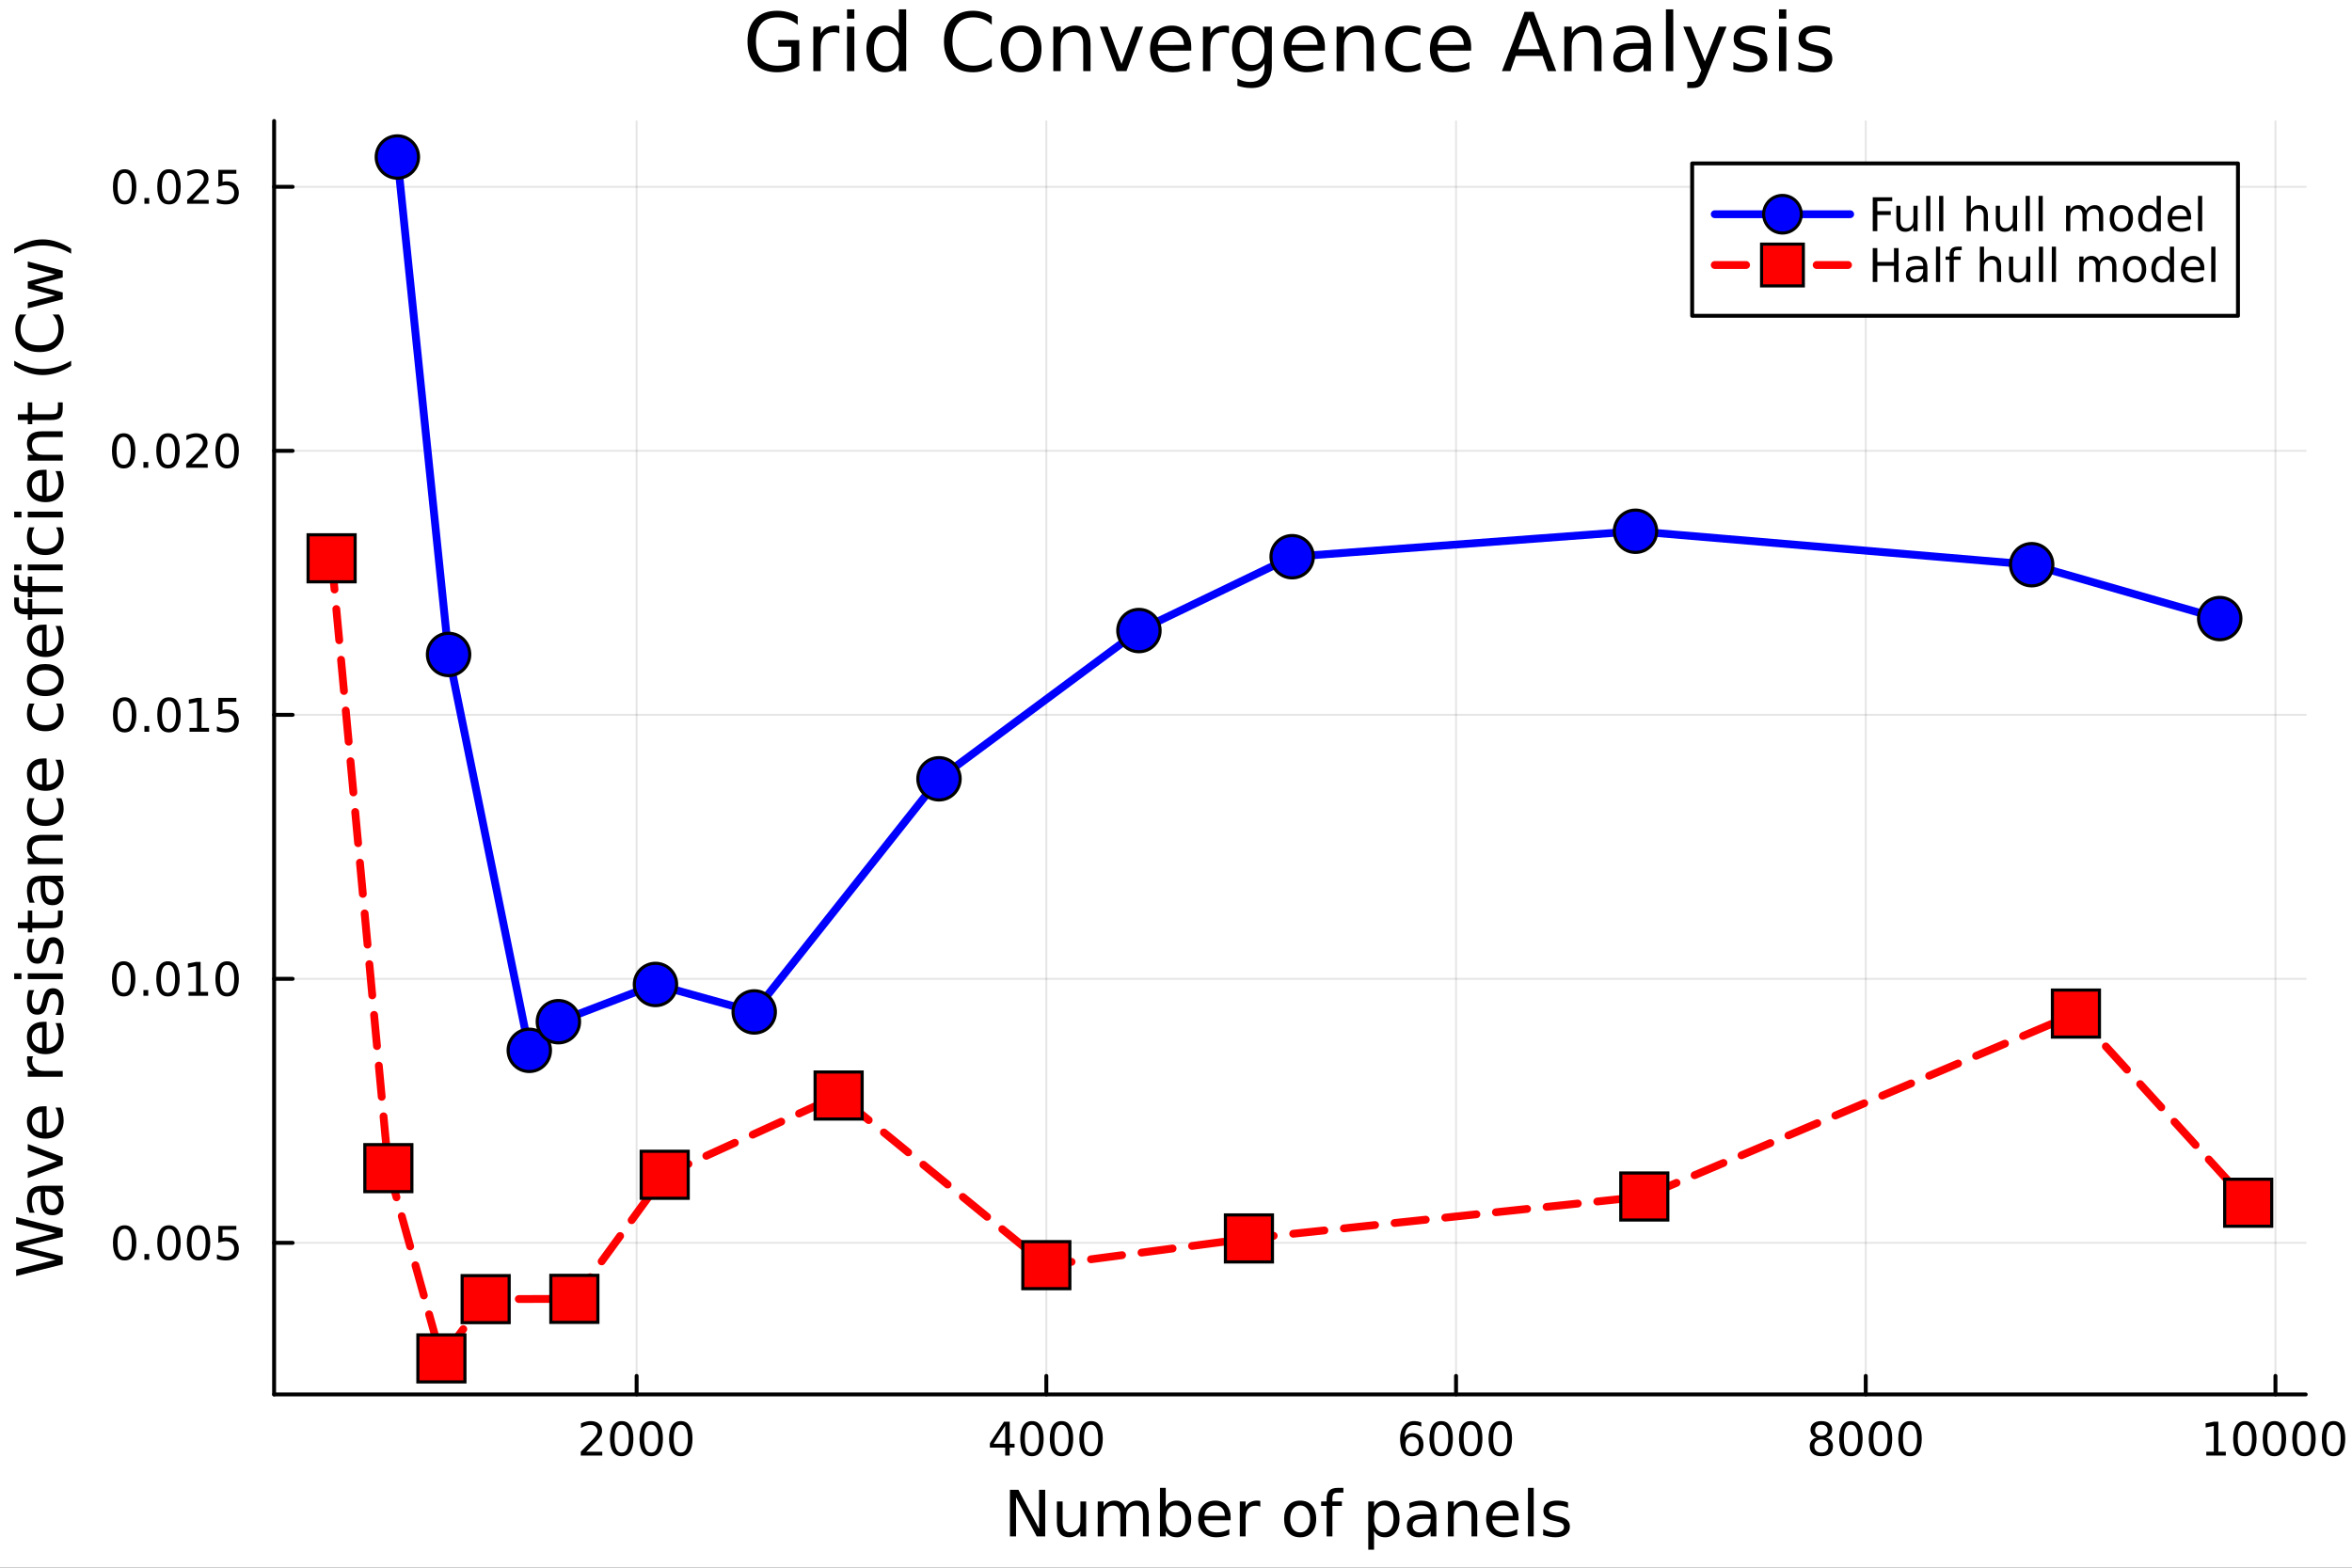 <?xml version="1.0" encoding="utf-8"?>
<svg xmlns="http://www.w3.org/2000/svg" xmlns:xlink="http://www.w3.org/1999/xlink" width="600" height="400" viewBox="0 0 2400 1600">
<rect x="0" y="0" width="2400" height="1600" fill="#333333" stroke="none"/>
<defs>
  <clipPath id="clip850">
    <rect x="0" y="0" width="2400" height="1600"/>
  </clipPath>
</defs>
<path clip-path="url(#clip850)" d="M0 1600 L2400 1600 L2400 0 L0 0  Z" fill="#ffffff" fill-rule="evenodd" fill-opacity="1"/>
<defs>
  <clipPath id="clip851">
    <rect x="480" y="0" width="1681" height="1600"/>
  </clipPath>
</defs>
<path clip-path="url(#clip850)" d="M279.704 1423.18 L2352.76 1423.18 L2352.76 123.472 L279.704 123.472  Z" fill="#ffffff" fill-rule="evenodd" fill-opacity="1"/>
<defs>
  <clipPath id="clip852">
    <rect x="279" y="123" width="2074" height="1301"/>
  </clipPath>
</defs>
<polyline clip-path="url(#clip852)" style="stroke:#000000; stroke-linecap:round; stroke-linejoin:round; stroke-width:2; stroke-opacity:0.1; fill:none" points="649.625,1423.18 649.625,123.472 "/>
<polyline clip-path="url(#clip852)" style="stroke:#000000; stroke-linecap:round; stroke-linejoin:round; stroke-width:2; stroke-opacity:0.1; fill:none" points="1067.69,1423.18 1067.69,123.472 "/>
<polyline clip-path="url(#clip852)" style="stroke:#000000; stroke-linecap:round; stroke-linejoin:round; stroke-width:2; stroke-opacity:0.1; fill:none" points="1485.76,1423.18 1485.76,123.472 "/>
<polyline clip-path="url(#clip852)" style="stroke:#000000; stroke-linecap:round; stroke-linejoin:round; stroke-width:2; stroke-opacity:0.1; fill:none" points="1903.82,1423.18 1903.82,123.472 "/>
<polyline clip-path="url(#clip852)" style="stroke:#000000; stroke-linecap:round; stroke-linejoin:round; stroke-width:2; stroke-opacity:0.1; fill:none" points="2321.89,1423.18 2321.89,123.472 "/>
<polyline clip-path="url(#clip852)" style="stroke:#000000; stroke-linecap:round; stroke-linejoin:round; stroke-width:2; stroke-opacity:0.1; fill:none" points="279.704,1268.46 2352.76,1268.46 "/>
<polyline clip-path="url(#clip852)" style="stroke:#000000; stroke-linecap:round; stroke-linejoin:round; stroke-width:2; stroke-opacity:0.1; fill:none" points="279.704,999.015 2352.76,999.015 "/>
<polyline clip-path="url(#clip852)" style="stroke:#000000; stroke-linecap:round; stroke-linejoin:round; stroke-width:2; stroke-opacity:0.1; fill:none" points="279.704,729.566 2352.76,729.566 "/>
<polyline clip-path="url(#clip852)" style="stroke:#000000; stroke-linecap:round; stroke-linejoin:round; stroke-width:2; stroke-opacity:0.1; fill:none" points="279.704,460.117 2352.76,460.117 "/>
<polyline clip-path="url(#clip852)" style="stroke:#000000; stroke-linecap:round; stroke-linejoin:round; stroke-width:2; stroke-opacity:0.1; fill:none" points="279.704,190.668 2352.76,190.668 "/>
<polyline clip-path="url(#clip850)" style="stroke:#000000; stroke-linecap:round; stroke-linejoin:round; stroke-width:4; stroke-opacity:1; fill:none" points="279.704,1423.18 2352.76,1423.18 "/>
<polyline clip-path="url(#clip850)" style="stroke:#000000; stroke-linecap:round; stroke-linejoin:round; stroke-width:4; stroke-opacity:1; fill:none" points="649.625,1423.18 649.625,1404.28 "/>
<polyline clip-path="url(#clip850)" style="stroke:#000000; stroke-linecap:round; stroke-linejoin:round; stroke-width:4; stroke-opacity:1; fill:none" points="1067.69,1423.18 1067.69,1404.28 "/>
<polyline clip-path="url(#clip850)" style="stroke:#000000; stroke-linecap:round; stroke-linejoin:round; stroke-width:4; stroke-opacity:1; fill:none" points="1485.76,1423.18 1485.76,1404.28 "/>
<polyline clip-path="url(#clip850)" style="stroke:#000000; stroke-linecap:round; stroke-linejoin:round; stroke-width:4; stroke-opacity:1; fill:none" points="1903.82,1423.18 1903.82,1404.28 "/>
<polyline clip-path="url(#clip850)" style="stroke:#000000; stroke-linecap:round; stroke-linejoin:round; stroke-width:4; stroke-opacity:1; fill:none" points="2321.89,1423.18 2321.89,1404.28 "/>
<path clip-path="url(#clip850)" d="M598.236 1481.64 L614.556 1481.64 L614.556 1485.58 L592.611 1485.58 L592.611 1481.64 Q595.273 1478.89 599.857 1474.26 Q604.463 1469.61 605.644 1468.27 Q607.889 1465.74 608.769 1464.01 Q609.671 1462.25 609.671 1460.56 Q609.671 1457.8 607.727 1456.07 Q605.806 1454.33 602.704 1454.33 Q600.505 1454.33 598.051 1455.09 Q595.62 1455.86 592.843 1457.41 L592.843 1452.69 Q595.667 1451.55 598.12 1450.97 Q600.574 1450.39 602.611 1450.39 Q607.982 1450.39 611.176 1453.08 Q614.37 1455.77 614.37 1460.26 Q614.37 1462.39 613.56 1464.31 Q612.773 1466.2 610.667 1468.8 Q610.088 1469.47 606.986 1472.69 Q603.884 1475.88 598.236 1481.64 Z" fill="#000000" fill-rule="nonzero" fill-opacity="1" /><path clip-path="url(#clip850)" d="M634.37 1454.1 Q630.759 1454.1 628.93 1457.66 Q627.125 1461.2 627.125 1468.33 Q627.125 1475.44 628.93 1479.01 Q630.759 1482.55 634.37 1482.55 Q638.004 1482.55 639.81 1479.01 Q641.639 1475.44 641.639 1468.33 Q641.639 1461.2 639.81 1457.66 Q638.004 1454.1 634.37 1454.1 M634.37 1450.39 Q640.18 1450.39 643.236 1455 Q646.315 1459.58 646.315 1468.33 Q646.315 1477.06 643.236 1481.67 Q640.18 1486.25 634.37 1486.25 Q628.56 1486.25 625.481 1481.67 Q622.426 1477.06 622.426 1468.33 Q622.426 1459.58 625.481 1455 Q628.56 1450.39 634.37 1450.39 Z" fill="#000000" fill-rule="nonzero" fill-opacity="1" /><path clip-path="url(#clip850)" d="M664.532 1454.1 Q660.921 1454.1 659.092 1457.66 Q657.287 1461.2 657.287 1468.33 Q657.287 1475.44 659.092 1479.01 Q660.921 1482.55 664.532 1482.55 Q668.166 1482.55 669.972 1479.01 Q671.801 1475.44 671.801 1468.33 Q671.801 1461.2 669.972 1457.66 Q668.166 1454.1 664.532 1454.1 M664.532 1450.39 Q670.342 1450.39 673.398 1455 Q676.477 1459.58 676.477 1468.33 Q676.477 1477.06 673.398 1481.67 Q670.342 1486.25 664.532 1486.25 Q658.722 1486.25 655.643 1481.67 Q652.588 1477.06 652.588 1468.33 Q652.588 1459.58 655.643 1455 Q658.722 1450.39 664.532 1450.39 Z" fill="#000000" fill-rule="nonzero" fill-opacity="1" /><path clip-path="url(#clip850)" d="M694.694 1454.1 Q691.083 1454.1 689.254 1457.66 Q687.449 1461.2 687.449 1468.33 Q687.449 1475.44 689.254 1479.01 Q691.083 1482.55 694.694 1482.55 Q698.328 1482.55 700.134 1479.01 Q701.962 1475.44 701.962 1468.33 Q701.962 1461.2 700.134 1457.66 Q698.328 1454.1 694.694 1454.1 M694.694 1450.39 Q700.504 1450.39 703.56 1455 Q706.638 1459.58 706.638 1468.33 Q706.638 1477.06 703.56 1481.67 Q700.504 1486.25 694.694 1486.25 Q688.884 1486.25 685.805 1481.67 Q682.75 1477.06 682.75 1468.33 Q682.75 1459.58 685.805 1455 Q688.884 1450.39 694.694 1450.39 Z" fill="#000000" fill-rule="nonzero" fill-opacity="1" /><path clip-path="url(#clip850)" d="M1025.7 1455.09 L1013.89 1473.54 L1025.7 1473.54 L1025.7 1455.09 M1024.47 1451.02 L1030.35 1451.02 L1030.35 1473.54 L1035.28 1473.54 L1035.28 1477.43 L1030.35 1477.43 L1030.35 1485.58 L1025.7 1485.58 L1025.7 1477.43 L1010.1 1477.43 L1010.1 1472.92 L1024.47 1451.02 Z" fill="#000000" fill-rule="nonzero" fill-opacity="1" /><path clip-path="url(#clip850)" d="M1053.01 1454.1 Q1049.4 1454.1 1047.57 1457.66 Q1045.77 1461.2 1045.77 1468.33 Q1045.77 1475.44 1047.57 1479.01 Q1049.4 1482.55 1053.01 1482.55 Q1056.65 1482.55 1058.45 1479.01 Q1060.28 1475.44 1060.28 1468.33 Q1060.28 1461.2 1058.45 1457.66 Q1056.65 1454.1 1053.01 1454.1 M1053.01 1450.39 Q1058.82 1450.39 1061.88 1455 Q1064.96 1459.58 1064.96 1468.33 Q1064.96 1477.06 1061.88 1481.67 Q1058.82 1486.25 1053.01 1486.25 Q1047.2 1486.25 1044.13 1481.67 Q1041.07 1477.06 1041.07 1468.33 Q1041.07 1459.58 1044.13 1455 Q1047.2 1450.39 1053.01 1450.39 Z" fill="#000000" fill-rule="nonzero" fill-opacity="1" /><path clip-path="url(#clip850)" d="M1083.18 1454.1 Q1079.57 1454.1 1077.74 1457.66 Q1075.93 1461.2 1075.93 1468.33 Q1075.93 1475.44 1077.74 1479.01 Q1079.57 1482.55 1083.18 1482.55 Q1086.81 1482.55 1088.62 1479.01 Q1090.44 1475.44 1090.44 1468.33 Q1090.44 1461.2 1088.62 1457.66 Q1086.81 1454.1 1083.18 1454.1 M1083.18 1450.39 Q1088.99 1450.39 1092.04 1455 Q1095.12 1459.58 1095.12 1468.33 Q1095.12 1477.06 1092.04 1481.67 Q1088.99 1486.25 1083.18 1486.25 Q1077.37 1486.25 1074.29 1481.67 Q1071.23 1477.06 1071.23 1468.33 Q1071.23 1459.58 1074.29 1455 Q1077.37 1450.39 1083.18 1450.39 Z" fill="#000000" fill-rule="nonzero" fill-opacity="1" /><path clip-path="url(#clip850)" d="M1113.34 1454.1 Q1109.73 1454.1 1107.9 1457.66 Q1106.09 1461.2 1106.09 1468.33 Q1106.09 1475.44 1107.9 1479.01 Q1109.73 1482.55 1113.34 1482.55 Q1116.97 1482.55 1118.78 1479.01 Q1120.61 1475.44 1120.61 1468.33 Q1120.61 1461.2 1118.78 1457.66 Q1116.97 1454.1 1113.34 1454.1 M1113.34 1450.39 Q1119.15 1450.39 1122.2 1455 Q1125.28 1459.58 1125.28 1468.33 Q1125.28 1477.06 1122.2 1481.67 Q1119.15 1486.25 1113.34 1486.25 Q1107.53 1486.25 1104.45 1481.67 Q1101.39 1477.06 1101.39 1468.33 Q1101.39 1459.58 1104.45 1455 Q1107.53 1450.39 1113.34 1450.39 Z" fill="#000000" fill-rule="nonzero" fill-opacity="1" /><path clip-path="url(#clip850)" d="M1441 1466.44 Q1437.85 1466.44 1436 1468.59 Q1434.17 1470.74 1434.17 1474.49 Q1434.17 1478.22 1436 1480.39 Q1437.85 1482.55 1441 1482.55 Q1444.15 1482.55 1445.98 1480.39 Q1447.83 1478.22 1447.83 1474.49 Q1447.83 1470.74 1445.98 1468.59 Q1444.15 1466.44 1441 1466.44 M1450.28 1451.78 L1450.28 1456.04 Q1448.52 1455.21 1446.72 1454.77 Q1444.93 1454.33 1443.17 1454.33 Q1438.54 1454.33 1436.09 1457.45 Q1433.66 1460.58 1433.31 1466.9 Q1434.68 1464.89 1436.74 1463.82 Q1438.8 1462.73 1441.28 1462.73 Q1446.48 1462.73 1449.49 1465.9 Q1452.53 1469.05 1452.53 1474.49 Q1452.53 1479.82 1449.38 1483.03 Q1446.23 1486.25 1441 1486.25 Q1435 1486.25 1431.83 1481.67 Q1428.66 1477.06 1428.66 1468.33 Q1428.66 1460.14 1432.55 1455.28 Q1436.44 1450.39 1442.99 1450.39 Q1444.75 1450.39 1446.53 1450.74 Q1448.34 1451.09 1450.28 1451.78 Z" fill="#000000" fill-rule="nonzero" fill-opacity="1" /><path clip-path="url(#clip850)" d="M1470.58 1454.1 Q1466.97 1454.1 1465.14 1457.66 Q1463.34 1461.2 1463.34 1468.33 Q1463.34 1475.44 1465.14 1479.01 Q1466.97 1482.55 1470.58 1482.55 Q1474.22 1482.55 1476.02 1479.01 Q1477.85 1475.44 1477.85 1468.33 Q1477.85 1461.2 1476.02 1457.66 Q1474.22 1454.1 1470.58 1454.1 M1470.58 1450.39 Q1476.39 1450.39 1479.45 1455 Q1482.53 1459.58 1482.53 1468.33 Q1482.53 1477.06 1479.45 1481.67 Q1476.39 1486.25 1470.58 1486.25 Q1464.77 1486.25 1461.69 1481.67 Q1458.64 1477.06 1458.64 1468.33 Q1458.64 1459.58 1461.69 1455 Q1464.77 1450.39 1470.58 1450.39 Z" fill="#000000" fill-rule="nonzero" fill-opacity="1" /><path clip-path="url(#clip850)" d="M1500.74 1454.1 Q1497.13 1454.1 1495.3 1457.66 Q1493.5 1461.2 1493.5 1468.33 Q1493.5 1475.44 1495.3 1479.01 Q1497.13 1482.55 1500.74 1482.55 Q1504.38 1482.55 1506.18 1479.01 Q1508.01 1475.44 1508.01 1468.33 Q1508.01 1461.2 1506.18 1457.66 Q1504.38 1454.1 1500.74 1454.1 M1500.74 1450.39 Q1506.55 1450.39 1509.61 1455 Q1512.69 1459.58 1512.69 1468.33 Q1512.69 1477.06 1509.61 1481.67 Q1506.55 1486.25 1500.74 1486.25 Q1494.93 1486.25 1491.85 1481.67 Q1488.8 1477.06 1488.8 1468.33 Q1488.8 1459.58 1491.85 1455 Q1494.93 1450.39 1500.74 1450.39 Z" fill="#000000" fill-rule="nonzero" fill-opacity="1" /><path clip-path="url(#clip850)" d="M1530.91 1454.1 Q1527.29 1454.1 1525.47 1457.66 Q1523.66 1461.2 1523.66 1468.33 Q1523.66 1475.44 1525.47 1479.01 Q1527.29 1482.55 1530.91 1482.55 Q1534.54 1482.55 1536.35 1479.01 Q1538.17 1475.44 1538.17 1468.33 Q1538.17 1461.2 1536.35 1457.66 Q1534.54 1454.1 1530.91 1454.1 M1530.91 1450.39 Q1536.72 1450.39 1539.77 1455 Q1542.85 1459.58 1542.85 1468.33 Q1542.85 1477.06 1539.77 1481.67 Q1536.72 1486.25 1530.91 1486.25 Q1525.1 1486.25 1522.02 1481.67 Q1518.96 1477.06 1518.96 1468.33 Q1518.96 1459.58 1522.02 1455 Q1525.1 1450.39 1530.91 1450.39 Z" fill="#000000" fill-rule="nonzero" fill-opacity="1" /><path clip-path="url(#clip850)" d="M1858.53 1469.17 Q1855.2 1469.17 1853.28 1470.95 Q1851.38 1472.73 1851.38 1475.86 Q1851.38 1478.98 1853.28 1480.77 Q1855.2 1482.55 1858.53 1482.55 Q1861.86 1482.55 1863.79 1480.77 Q1865.71 1478.96 1865.71 1475.86 Q1865.71 1472.73 1863.79 1470.95 Q1861.89 1469.17 1858.53 1469.17 M1853.86 1467.18 Q1850.85 1466.44 1849.16 1464.38 Q1847.49 1462.32 1847.49 1459.35 Q1847.49 1455.21 1850.43 1452.8 Q1853.39 1450.39 1858.53 1450.39 Q1863.69 1450.39 1866.63 1452.8 Q1869.57 1455.21 1869.57 1459.35 Q1869.57 1462.32 1867.88 1464.38 Q1866.22 1466.44 1863.23 1467.18 Q1866.61 1467.96 1868.49 1470.26 Q1870.38 1472.55 1870.38 1475.86 Q1870.38 1480.88 1867.3 1483.57 Q1864.25 1486.25 1858.53 1486.25 Q1852.81 1486.25 1849.74 1483.57 Q1846.68 1480.88 1846.68 1475.86 Q1846.68 1472.55 1848.58 1470.26 Q1850.48 1467.96 1853.86 1467.18 M1852.14 1459.79 Q1852.14 1462.48 1853.81 1463.98 Q1855.5 1465.49 1858.53 1465.49 Q1861.54 1465.49 1863.23 1463.98 Q1864.94 1462.48 1864.94 1459.79 Q1864.94 1457.11 1863.23 1455.6 Q1861.54 1454.1 1858.53 1454.1 Q1855.5 1454.1 1853.81 1455.6 Q1852.14 1457.11 1852.14 1459.79 Z" fill="#000000" fill-rule="nonzero" fill-opacity="1" /><path clip-path="url(#clip850)" d="M1888.69 1454.1 Q1885.08 1454.1 1883.25 1457.66 Q1881.45 1461.2 1881.45 1468.33 Q1881.45 1475.44 1883.25 1479.01 Q1885.08 1482.55 1888.69 1482.55 Q1892.33 1482.55 1894.13 1479.01 Q1895.96 1475.44 1895.96 1468.33 Q1895.96 1461.2 1894.13 1457.66 Q1892.33 1454.1 1888.69 1454.1 M1888.69 1450.39 Q1894.5 1450.39 1897.56 1455 Q1900.64 1459.58 1900.64 1468.33 Q1900.64 1477.06 1897.56 1481.67 Q1894.5 1486.25 1888.69 1486.25 Q1882.88 1486.25 1879.8 1481.67 Q1876.75 1477.06 1876.75 1468.33 Q1876.75 1459.58 1879.8 1455 Q1882.88 1450.39 1888.69 1450.39 Z" fill="#000000" fill-rule="nonzero" fill-opacity="1" /><path clip-path="url(#clip850)" d="M1918.86 1454.1 Q1915.24 1454.1 1913.42 1457.66 Q1911.61 1461.2 1911.61 1468.33 Q1911.61 1475.44 1913.42 1479.01 Q1915.24 1482.55 1918.86 1482.55 Q1922.49 1482.55 1924.3 1479.01 Q1926.12 1475.44 1926.12 1468.33 Q1926.12 1461.2 1924.3 1457.66 Q1922.49 1454.1 1918.86 1454.1 M1918.86 1450.39 Q1924.67 1450.39 1927.72 1455 Q1930.8 1459.58 1930.8 1468.33 Q1930.8 1477.06 1927.72 1481.67 Q1924.67 1486.25 1918.86 1486.25 Q1913.05 1486.25 1909.97 1481.67 Q1906.91 1477.06 1906.91 1468.33 Q1906.91 1459.58 1909.97 1455 Q1913.05 1450.39 1918.86 1450.39 Z" fill="#000000" fill-rule="nonzero" fill-opacity="1" /><path clip-path="url(#clip850)" d="M1949.02 1454.1 Q1945.41 1454.1 1943.58 1457.66 Q1941.77 1461.2 1941.77 1468.33 Q1941.77 1475.44 1943.58 1479.01 Q1945.41 1482.55 1949.02 1482.55 Q1952.65 1482.55 1954.46 1479.01 Q1956.29 1475.44 1956.29 1468.33 Q1956.29 1461.2 1954.46 1457.66 Q1952.65 1454.1 1949.02 1454.1 M1949.02 1450.39 Q1954.83 1450.39 1957.88 1455 Q1960.96 1459.58 1960.96 1468.33 Q1960.96 1477.06 1957.88 1481.67 Q1954.83 1486.25 1949.02 1486.25 Q1943.21 1486.25 1940.13 1481.67 Q1937.07 1477.06 1937.07 1468.33 Q1937.07 1459.58 1940.13 1455 Q1943.21 1450.39 1949.02 1450.39 Z" fill="#000000" fill-rule="nonzero" fill-opacity="1" /><path clip-path="url(#clip850)" d="M2251.33 1481.64 L2258.97 1481.64 L2258.97 1455.28 L2250.66 1456.95 L2250.66 1452.69 L2258.92 1451.02 L2263.6 1451.02 L2263.6 1481.64 L2271.24 1481.64 L2271.24 1485.58 L2251.33 1485.58 L2251.33 1481.64 Z" fill="#000000" fill-rule="nonzero" fill-opacity="1" /><path clip-path="url(#clip850)" d="M2290.68 1454.1 Q2287.07 1454.1 2285.24 1457.66 Q2283.44 1461.2 2283.44 1468.33 Q2283.44 1475.44 2285.24 1479.01 Q2287.07 1482.55 2290.68 1482.55 Q2294.32 1482.55 2296.12 1479.01 Q2297.95 1475.44 2297.95 1468.33 Q2297.95 1461.2 2296.12 1457.66 Q2294.32 1454.1 2290.68 1454.1 M2290.68 1450.39 Q2296.49 1450.39 2299.55 1455 Q2302.63 1459.58 2302.63 1468.33 Q2302.63 1477.06 2299.55 1481.67 Q2296.49 1486.25 2290.68 1486.25 Q2284.87 1486.25 2281.79 1481.67 Q2278.74 1477.06 2278.74 1468.33 Q2278.74 1459.58 2281.79 1455 Q2284.87 1450.39 2290.68 1450.39 Z" fill="#000000" fill-rule="nonzero" fill-opacity="1" /><path clip-path="url(#clip850)" d="M2320.84 1454.1 Q2317.23 1454.1 2315.4 1457.66 Q2313.6 1461.2 2313.6 1468.33 Q2313.6 1475.44 2315.4 1479.01 Q2317.23 1482.55 2320.84 1482.55 Q2324.48 1482.55 2326.28 1479.01 Q2328.11 1475.44 2328.11 1468.33 Q2328.11 1461.2 2326.28 1457.66 Q2324.48 1454.1 2320.84 1454.1 M2320.84 1450.39 Q2326.65 1450.39 2329.71 1455 Q2332.79 1459.58 2332.79 1468.33 Q2332.79 1477.06 2329.71 1481.67 Q2326.65 1486.25 2320.84 1486.25 Q2315.03 1486.25 2311.96 1481.67 Q2308.9 1477.06 2308.9 1468.33 Q2308.9 1459.58 2311.96 1455 Q2315.03 1450.39 2320.84 1450.39 Z" fill="#000000" fill-rule="nonzero" fill-opacity="1" /><path clip-path="url(#clip850)" d="M2351.01 1454.1 Q2347.4 1454.1 2345.57 1457.66 Q2343.76 1461.2 2343.76 1468.33 Q2343.76 1475.44 2345.57 1479.01 Q2347.4 1482.55 2351.01 1482.55 Q2354.64 1482.55 2356.45 1479.01 Q2358.27 1475.44 2358.27 1468.33 Q2358.27 1461.2 2356.45 1457.66 Q2354.64 1454.1 2351.01 1454.1 M2351.01 1450.39 Q2356.82 1450.39 2359.87 1455 Q2362.95 1459.58 2362.95 1468.33 Q2362.95 1477.06 2359.87 1481.67 Q2356.82 1486.25 2351.01 1486.25 Q2345.2 1486.25 2342.12 1481.67 Q2339.06 1477.06 2339.06 1468.33 Q2339.06 1459.58 2342.12 1455 Q2345.2 1450.39 2351.01 1450.39 Z" fill="#000000" fill-rule="nonzero" fill-opacity="1" /><path clip-path="url(#clip850)" d="M2381.17 1454.1 Q2377.56 1454.1 2375.73 1457.66 Q2373.92 1461.2 2373.92 1468.33 Q2373.92 1475.44 2375.73 1479.01 Q2377.56 1482.55 2381.17 1482.55 Q2384.8 1482.55 2386.61 1479.01 Q2388.44 1475.44 2388.44 1468.33 Q2388.44 1461.2 2386.61 1457.66 Q2384.8 1454.1 2381.17 1454.1 M2381.17 1450.39 Q2386.98 1450.39 2390.03 1455 Q2393.11 1459.58 2393.11 1468.33 Q2393.11 1477.06 2390.03 1481.67 Q2386.98 1486.25 2381.17 1486.25 Q2375.36 1486.25 2372.28 1481.67 Q2369.22 1477.06 2369.22 1468.33 Q2369.22 1459.58 2372.28 1455 Q2375.36 1450.39 2381.17 1450.39 Z" fill="#000000" fill-rule="nonzero" fill-opacity="1" /><path clip-path="url(#clip850)" d="M1030.55 1520.52 L1039.21 1520.52 L1060.28 1560.28 L1060.28 1520.52 L1066.52 1520.52 L1066.52 1568.04 L1057.86 1568.04 L1036.79 1528.29 L1036.79 1568.04 L1030.55 1568.04 L1030.55 1520.52 Z" fill="#000000" fill-rule="nonzero" fill-opacity="1" /><path clip-path="url(#clip850)" d="M1078.45 1553.98 L1078.45 1532.4 L1084.31 1532.4 L1084.31 1553.75 Q1084.31 1558.81 1086.28 1561.36 Q1088.26 1563.87 1092.2 1563.87 Q1096.95 1563.87 1099.68 1560.85 Q1102.45 1557.83 1102.45 1552.61 L1102.45 1532.4 L1108.31 1532.4 L1108.31 1568.04 L1102.45 1568.04 L1102.45 1562.57 Q1100.32 1565.82 1097.49 1567.41 Q1094.69 1568.97 1090.96 1568.97 Q1084.82 1568.97 1081.64 1565.15 Q1078.45 1561.33 1078.45 1553.98 M1093.19 1531.54 L1093.19 1531.54 Z" fill="#000000" fill-rule="nonzero" fill-opacity="1" /><path clip-path="url(#clip850)" d="M1148.13 1539.24 Q1150.32 1535.29 1153.38 1533.41 Q1156.43 1531.54 1160.57 1531.54 Q1166.14 1531.54 1169.17 1535.45 Q1172.19 1539.33 1172.19 1546.53 L1172.19 1568.04 L1166.3 1568.04 L1166.3 1546.72 Q1166.3 1541.59 1164.49 1539.11 Q1162.67 1536.63 1158.95 1536.63 Q1154.4 1536.63 1151.76 1539.65 Q1149.11 1542.68 1149.11 1547.9 L1149.11 1568.04 L1143.23 1568.04 L1143.23 1546.72 Q1143.23 1541.56 1141.41 1539.11 Q1139.6 1536.63 1135.81 1536.63 Q1131.32 1536.63 1128.68 1539.68 Q1126.04 1542.71 1126.04 1547.9 L1126.04 1568.04 L1120.15 1568.04 L1120.15 1532.4 L1126.04 1532.4 L1126.04 1537.93 Q1128.04 1534.66 1130.84 1533.1 Q1133.65 1531.54 1137.5 1531.54 Q1141.38 1531.54 1144.09 1533.51 Q1146.82 1535.48 1148.13 1539.24 Z" fill="#000000" fill-rule="nonzero" fill-opacity="1" /><path clip-path="url(#clip850)" d="M1209.46 1550.25 Q1209.46 1543.79 1206.79 1540.13 Q1204.15 1536.44 1199.5 1536.44 Q1194.85 1536.44 1192.18 1540.13 Q1189.54 1543.79 1189.54 1550.25 Q1189.54 1556.71 1192.18 1560.4 Q1194.85 1564.07 1199.5 1564.07 Q1204.15 1564.07 1206.79 1560.4 Q1209.46 1556.71 1209.46 1550.25 M1189.54 1537.81 Q1191.38 1534.62 1194.18 1533.1 Q1197.02 1531.54 1200.93 1531.54 Q1207.42 1531.54 1211.47 1536.69 Q1215.54 1541.85 1215.54 1550.25 Q1215.54 1558.65 1211.47 1563.81 Q1207.42 1568.97 1200.93 1568.97 Q1197.02 1568.97 1194.18 1567.44 Q1191.38 1565.88 1189.54 1562.7 L1189.54 1568.04 L1183.65 1568.04 L1183.65 1518.52 L1189.54 1518.52 L1189.54 1537.81 Z" fill="#000000" fill-rule="nonzero" fill-opacity="1" /><path clip-path="url(#clip850)" d="M1255.74 1548.76 L1255.74 1551.62 L1228.81 1551.62 Q1229.19 1557.67 1232.44 1560.85 Q1235.72 1564 1241.54 1564 Q1244.92 1564 1248.07 1563.17 Q1251.25 1562.35 1254.37 1560.69 L1254.37 1566.23 Q1251.22 1567.57 1247.91 1568.27 Q1244.6 1568.97 1241.19 1568.97 Q1232.66 1568.97 1227.67 1564 Q1222.7 1559.04 1222.7 1550.57 Q1222.7 1541.82 1227.41 1536.69 Q1232.15 1531.54 1240.18 1531.54 Q1247.37 1531.54 1251.54 1536.18 Q1255.74 1540.8 1255.74 1548.76 M1249.88 1547.04 Q1249.82 1542.23 1247.18 1539.37 Q1244.57 1536.5 1240.24 1536.5 Q1235.34 1536.5 1232.38 1539.27 Q1229.45 1542.04 1229 1547.07 L1249.88 1547.04 Z" fill="#000000" fill-rule="nonzero" fill-opacity="1" /><path clip-path="url(#clip850)" d="M1286.01 1537.87 Q1285.02 1537.3 1283.84 1537.04 Q1282.7 1536.76 1281.3 1536.76 Q1276.33 1536.76 1273.66 1540 Q1271.02 1543.22 1271.02 1549.27 L1271.02 1568.04 L1265.13 1568.04 L1265.13 1532.4 L1271.02 1532.4 L1271.02 1537.93 Q1272.86 1534.69 1275.82 1533.13 Q1278.78 1531.54 1283.02 1531.54 Q1283.62 1531.54 1284.35 1531.63 Q1285.09 1531.7 1285.98 1531.85 L1286.01 1537.87 Z" fill="#000000" fill-rule="nonzero" fill-opacity="1" /><path clip-path="url(#clip850)" d="M1326.69 1536.5 Q1321.97 1536.5 1319.24 1540.19 Q1316.5 1543.85 1316.5 1550.25 Q1316.5 1556.65 1319.21 1560.34 Q1321.94 1564 1326.69 1564 Q1331.36 1564 1334.1 1560.31 Q1336.84 1556.62 1336.84 1550.25 Q1336.84 1543.92 1334.1 1540.23 Q1331.36 1536.5 1326.69 1536.5 M1326.69 1531.54 Q1334.32 1531.54 1338.68 1536.5 Q1343.05 1541.47 1343.05 1550.25 Q1343.05 1559 1338.68 1564 Q1334.32 1568.97 1326.69 1568.97 Q1319.01 1568.97 1314.65 1564 Q1310.33 1559 1310.33 1550.25 Q1310.33 1541.47 1314.65 1536.5 Q1319.01 1531.54 1326.69 1531.54 Z" fill="#000000" fill-rule="nonzero" fill-opacity="1" /><path clip-path="url(#clip850)" d="M1370.8 1518.52 L1370.8 1523.39 L1365.2 1523.39 Q1362.05 1523.39 1360.81 1524.66 Q1359.6 1525.93 1359.6 1529.24 L1359.6 1532.4 L1369.24 1532.4 L1369.24 1536.95 L1359.6 1536.95 L1359.6 1568.04 L1353.71 1568.04 L1353.71 1536.95 L1348.11 1536.95 L1348.11 1532.4 L1353.71 1532.4 L1353.71 1529.91 Q1353.71 1523.96 1356.48 1521.26 Q1359.25 1518.52 1365.26 1518.52 L1370.8 1518.52 Z" fill="#000000" fill-rule="nonzero" fill-opacity="1" /><path clip-path="url(#clip850)" d="M1402.09 1562.7 L1402.09 1581.6 L1396.2 1581.6 L1396.2 1532.4 L1402.09 1532.4 L1402.09 1537.81 Q1403.93 1534.62 1406.73 1533.1 Q1409.57 1531.54 1413.48 1531.54 Q1419.98 1531.54 1424.02 1536.69 Q1428.09 1541.85 1428.09 1550.25 Q1428.09 1558.65 1424.02 1563.81 Q1419.98 1568.97 1413.48 1568.97 Q1409.57 1568.97 1406.73 1567.44 Q1403.93 1565.88 1402.09 1562.7 M1422.01 1550.25 Q1422.01 1543.79 1419.34 1540.13 Q1416.7 1536.44 1412.05 1536.44 Q1407.4 1536.44 1404.73 1540.13 Q1402.09 1543.79 1402.09 1550.25 Q1402.09 1556.71 1404.73 1560.4 Q1407.4 1564.07 1412.05 1564.07 Q1416.7 1564.07 1419.34 1560.4 Q1422.01 1556.71 1422.01 1550.25 Z" fill="#000000" fill-rule="nonzero" fill-opacity="1" /><path clip-path="url(#clip850)" d="M1454 1550.12 Q1446.9 1550.12 1444.16 1551.75 Q1441.43 1553.37 1441.43 1557.29 Q1441.43 1560.4 1443.46 1562.25 Q1445.53 1564.07 1449.07 1564.07 Q1453.94 1564.07 1456.86 1560.63 Q1459.82 1557.16 1459.82 1551.43 L1459.82 1550.12 L1454 1550.12 M1465.68 1547.71 L1465.68 1568.04 L1459.82 1568.04 L1459.82 1562.63 Q1457.82 1565.88 1454.83 1567.44 Q1451.84 1568.97 1447.51 1568.97 Q1442.03 1568.97 1438.79 1565.91 Q1435.57 1562.82 1435.57 1557.67 Q1435.57 1551.65 1439.58 1548.6 Q1443.62 1545.54 1451.61 1545.54 L1459.82 1545.54 L1459.82 1544.97 Q1459.82 1540.93 1457.15 1538.73 Q1454.51 1536.5 1449.7 1536.5 Q1446.65 1536.5 1443.75 1537.23 Q1440.85 1537.97 1438.18 1539.43 L1438.18 1534.02 Q1441.4 1532.78 1444.42 1532.17 Q1447.44 1531.54 1450.31 1531.54 Q1458.04 1531.54 1461.86 1535.55 Q1465.68 1539.56 1465.68 1547.71 Z" fill="#000000" fill-rule="nonzero" fill-opacity="1" /><path clip-path="url(#clip850)" d="M1507.38 1546.53 L1507.38 1568.04 L1501.52 1568.04 L1501.52 1546.72 Q1501.52 1541.66 1499.55 1539.14 Q1497.57 1536.63 1493.63 1536.63 Q1488.88 1536.63 1486.15 1539.65 Q1483.41 1542.68 1483.41 1547.9 L1483.41 1568.04 L1477.52 1568.04 L1477.52 1532.4 L1483.41 1532.4 L1483.41 1537.93 Q1485.51 1534.72 1488.34 1533.13 Q1491.21 1531.54 1494.93 1531.54 Q1501.07 1531.54 1504.23 1535.36 Q1507.38 1539.14 1507.38 1546.53 Z" fill="#000000" fill-rule="nonzero" fill-opacity="1" /><path clip-path="url(#clip850)" d="M1549.55 1548.76 L1549.55 1551.62 L1522.62 1551.62 Q1523 1557.67 1526.25 1560.85 Q1529.53 1564 1535.35 1564 Q1538.73 1564 1541.88 1563.17 Q1545.06 1562.35 1548.18 1560.69 L1548.18 1566.23 Q1545.03 1567.57 1541.72 1568.27 Q1538.41 1568.97 1535 1568.97 Q1526.47 1568.97 1521.48 1564 Q1516.51 1559.04 1516.51 1550.57 Q1516.51 1541.82 1521.22 1536.69 Q1525.96 1531.54 1533.98 1531.54 Q1541.18 1531.54 1545.35 1536.18 Q1549.55 1540.8 1549.55 1548.76 M1543.69 1547.04 Q1543.63 1542.23 1540.99 1539.37 Q1538.38 1536.5 1534.05 1536.5 Q1529.15 1536.5 1526.19 1539.27 Q1523.26 1542.04 1522.81 1547.07 L1543.69 1547.04 Z" fill="#000000" fill-rule="nonzero" fill-opacity="1" /><path clip-path="url(#clip850)" d="M1559.16 1518.52 L1565.02 1518.52 L1565.02 1568.04 L1559.16 1568.04 L1559.16 1518.52 Z" fill="#000000" fill-rule="nonzero" fill-opacity="1" /><path clip-path="url(#clip850)" d="M1600 1533.45 L1600 1538.98 Q1597.51 1537.71 1594.84 1537.07 Q1592.17 1536.44 1589.3 1536.44 Q1584.94 1536.44 1582.75 1537.77 Q1580.58 1539.11 1580.58 1541.79 Q1580.58 1543.82 1582.14 1545 Q1583.7 1546.15 1588.41 1547.2 L1590.42 1547.64 Q1596.66 1548.98 1599.27 1551.43 Q1601.91 1553.85 1601.91 1558.21 Q1601.91 1563.17 1597.96 1566.07 Q1594.05 1568.97 1587.17 1568.97 Q1584.31 1568.97 1581.19 1568.39 Q1578.1 1567.85 1574.66 1566.74 L1574.66 1560.69 Q1577.91 1562.38 1581.06 1563.24 Q1584.21 1564.07 1587.3 1564.07 Q1591.44 1564.07 1593.66 1562.66 Q1595.89 1561.23 1595.89 1558.65 Q1595.89 1556.27 1594.27 1554.99 Q1592.68 1553.72 1587.23 1552.54 L1585.2 1552.07 Q1579.75 1550.92 1577.34 1548.56 Q1574.92 1546.18 1574.92 1542.04 Q1574.92 1537.01 1578.48 1534.27 Q1582.05 1531.54 1588.6 1531.54 Q1591.85 1531.54 1594.71 1532.01 Q1597.58 1532.49 1600 1533.45 Z" fill="#000000" fill-rule="nonzero" fill-opacity="1" /><polyline clip-path="url(#clip850)" style="stroke:#000000; stroke-linecap:round; stroke-linejoin:round; stroke-width:4; stroke-opacity:1; fill:none" points="279.704,1423.18 279.704,123.472 "/>
<polyline clip-path="url(#clip850)" style="stroke:#000000; stroke-linecap:round; stroke-linejoin:round; stroke-width:4; stroke-opacity:1; fill:none" points="279.704,1268.46 298.602,1268.46 "/>
<polyline clip-path="url(#clip850)" style="stroke:#000000; stroke-linecap:round; stroke-linejoin:round; stroke-width:4; stroke-opacity:1; fill:none" points="279.704,999.015 298.602,999.015 "/>
<polyline clip-path="url(#clip850)" style="stroke:#000000; stroke-linecap:round; stroke-linejoin:round; stroke-width:4; stroke-opacity:1; fill:none" points="279.704,729.566 298.602,729.566 "/>
<polyline clip-path="url(#clip850)" style="stroke:#000000; stroke-linecap:round; stroke-linejoin:round; stroke-width:4; stroke-opacity:1; fill:none" points="279.704,460.117 298.602,460.117 "/>
<polyline clip-path="url(#clip850)" style="stroke:#000000; stroke-linecap:round; stroke-linejoin:round; stroke-width:4; stroke-opacity:1; fill:none" points="279.704,190.668 298.602,190.668 "/>
<path clip-path="url(#clip850)" d="M127.2 1254.26 Q123.589 1254.26 121.76 1257.83 Q119.955 1261.37 119.955 1268.5 Q119.955 1275.6 121.76 1279.17 Q123.589 1282.71 127.2 1282.71 Q130.834 1282.71 132.64 1279.17 Q134.468 1275.6 134.468 1268.5 Q134.468 1261.37 132.64 1257.83 Q130.834 1254.26 127.2 1254.26 M127.2 1250.56 Q133.01 1250.56 136.066 1255.16 Q139.144 1259.75 139.144 1268.5 Q139.144 1277.22 136.066 1281.83 Q133.01 1286.41 127.2 1286.41 Q121.39 1286.41 118.311 1281.83 Q115.256 1277.22 115.256 1268.5 Q115.256 1259.75 118.311 1255.16 Q121.39 1250.56 127.2 1250.56 Z" fill="#000000" fill-rule="nonzero" fill-opacity="1" /><path clip-path="url(#clip850)" d="M147.362 1279.86 L152.246 1279.86 L152.246 1285.74 L147.362 1285.74 L147.362 1279.86 Z" fill="#000000" fill-rule="nonzero" fill-opacity="1" /><path clip-path="url(#clip850)" d="M172.431 1254.26 Q168.82 1254.26 166.991 1257.83 Q165.186 1261.37 165.186 1268.5 Q165.186 1275.6 166.991 1279.17 Q168.82 1282.71 172.431 1282.71 Q176.065 1282.71 177.871 1279.17 Q179.7 1275.6 179.7 1268.5 Q179.7 1261.37 177.871 1257.83 Q176.065 1254.26 172.431 1254.26 M172.431 1250.56 Q178.241 1250.56 181.297 1255.16 Q184.376 1259.75 184.376 1268.5 Q184.376 1277.22 181.297 1281.83 Q178.241 1286.41 172.431 1286.41 Q166.621 1286.41 163.542 1281.83 Q160.487 1277.22 160.487 1268.5 Q160.487 1259.75 163.542 1255.16 Q166.621 1250.56 172.431 1250.56 Z" fill="#000000" fill-rule="nonzero" fill-opacity="1" /><path clip-path="url(#clip850)" d="M202.593 1254.26 Q198.982 1254.26 197.153 1257.83 Q195.348 1261.37 195.348 1268.5 Q195.348 1275.6 197.153 1279.17 Q198.982 1282.71 202.593 1282.71 Q206.227 1282.71 208.033 1279.17 Q209.861 1275.6 209.861 1268.5 Q209.861 1261.37 208.033 1257.83 Q206.227 1254.26 202.593 1254.26 M202.593 1250.56 Q208.403 1250.56 211.459 1255.16 Q214.537 1259.75 214.537 1268.5 Q214.537 1277.22 211.459 1281.83 Q208.403 1286.41 202.593 1286.41 Q196.783 1286.41 193.704 1281.83 Q190.649 1277.22 190.649 1268.5 Q190.649 1259.75 193.704 1255.16 Q196.783 1250.56 202.593 1250.56 Z" fill="#000000" fill-rule="nonzero" fill-opacity="1" /><path clip-path="url(#clip850)" d="M222.801 1251.18 L241.158 1251.18 L241.158 1255.12 L227.084 1255.12 L227.084 1263.59 Q228.102 1263.24 229.121 1263.08 Q230.139 1262.9 231.158 1262.9 Q236.945 1262.9 240.324 1266.07 Q243.704 1269.24 243.704 1274.66 Q243.704 1280.23 240.232 1283.34 Q236.76 1286.41 230.44 1286.41 Q228.264 1286.41 225.996 1286.04 Q223.75 1285.67 221.343 1284.93 L221.343 1280.23 Q223.426 1281.37 225.648 1281.92 Q227.871 1282.48 230.347 1282.48 Q234.352 1282.48 236.69 1280.37 Q239.028 1278.27 239.028 1274.66 Q239.028 1271.04 236.69 1268.94 Q234.352 1266.83 230.347 1266.83 Q228.473 1266.83 226.598 1267.25 Q224.746 1267.66 222.801 1268.54 L222.801 1251.18 Z" fill="#000000" fill-rule="nonzero" fill-opacity="1" /><path clip-path="url(#clip850)" d="M126.205 984.813 Q122.593 984.813 120.765 988.378 Q118.959 991.92 118.959 999.049 Q118.959 1006.16 120.765 1009.72 Q122.593 1013.26 126.205 1013.26 Q129.839 1013.26 131.644 1009.72 Q133.473 1006.16 133.473 999.049 Q133.473 991.92 131.644 988.378 Q129.839 984.813 126.205 984.813 M126.205 981.11 Q132.015 981.11 135.07 985.716 Q138.149 990.299 138.149 999.049 Q138.149 1007.78 135.07 1012.38 Q132.015 1016.97 126.205 1016.97 Q120.394 1016.97 117.316 1012.38 Q114.26 1007.78 114.26 999.049 Q114.26 990.299 117.316 985.716 Q120.394 981.11 126.205 981.11 Z" fill="#000000" fill-rule="nonzero" fill-opacity="1" /><path clip-path="url(#clip850)" d="M146.366 1010.41 L151.251 1010.41 L151.251 1016.29 L146.366 1016.29 L146.366 1010.41 Z" fill="#000000" fill-rule="nonzero" fill-opacity="1" /><path clip-path="url(#clip850)" d="M171.436 984.813 Q167.825 984.813 165.996 988.378 Q164.19 991.92 164.19 999.049 Q164.19 1006.16 165.996 1009.72 Q167.825 1013.26 171.436 1013.26 Q175.07 1013.26 176.876 1009.72 Q178.704 1006.16 178.704 999.049 Q178.704 991.92 176.876 988.378 Q175.07 984.813 171.436 984.813 M171.436 981.11 Q177.246 981.11 180.301 985.716 Q183.38 990.299 183.38 999.049 Q183.38 1007.78 180.301 1012.38 Q177.246 1016.97 171.436 1016.97 Q165.626 1016.97 162.547 1012.38 Q159.491 1007.78 159.491 999.049 Q159.491 990.299 162.547 985.716 Q165.626 981.11 171.436 981.11 Z" fill="#000000" fill-rule="nonzero" fill-opacity="1" /><path clip-path="url(#clip850)" d="M192.408 1012.36 L200.047 1012.36 L200.047 985.994 L191.737 987.66 L191.737 983.401 L200 981.735 L204.676 981.735 L204.676 1012.36 L212.315 1012.36 L212.315 1016.29 L192.408 1016.29 L192.408 1012.36 Z" fill="#000000" fill-rule="nonzero" fill-opacity="1" /><path clip-path="url(#clip850)" d="M231.76 984.813 Q228.148 984.813 226.32 988.378 Q224.514 991.92 224.514 999.049 Q224.514 1006.16 226.32 1009.72 Q228.148 1013.26 231.76 1013.26 Q235.394 1013.26 237.199 1009.72 Q239.028 1006.16 239.028 999.049 Q239.028 991.92 237.199 988.378 Q235.394 984.813 231.76 984.813 M231.76 981.11 Q237.57 981.11 240.625 985.716 Q243.704 990.299 243.704 999.049 Q243.704 1007.78 240.625 1012.38 Q237.57 1016.97 231.76 1016.97 Q225.949 1016.97 222.871 1012.38 Q219.815 1007.78 219.815 999.049 Q219.815 990.299 222.871 985.716 Q225.949 981.11 231.76 981.11 Z" fill="#000000" fill-rule="nonzero" fill-opacity="1" /><path clip-path="url(#clip850)" d="M127.2 715.364 Q123.589 715.364 121.76 718.929 Q119.955 722.471 119.955 729.6 Q119.955 736.707 121.76 740.272 Q123.589 743.813 127.2 743.813 Q130.834 743.813 132.64 740.272 Q134.468 736.707 134.468 729.6 Q134.468 722.471 132.64 718.929 Q130.834 715.364 127.2 715.364 M127.2 711.661 Q133.01 711.661 136.066 716.267 Q139.144 720.85 139.144 729.6 Q139.144 738.327 136.066 742.934 Q133.01 747.517 127.2 747.517 Q121.39 747.517 118.311 742.934 Q115.256 738.327 115.256 729.6 Q115.256 720.85 118.311 716.267 Q121.39 711.661 127.2 711.661 Z" fill="#000000" fill-rule="nonzero" fill-opacity="1" /><path clip-path="url(#clip850)" d="M147.362 740.966 L152.246 740.966 L152.246 746.846 L147.362 746.846 L147.362 740.966 Z" fill="#000000" fill-rule="nonzero" fill-opacity="1" /><path clip-path="url(#clip850)" d="M172.431 715.364 Q168.82 715.364 166.991 718.929 Q165.186 722.471 165.186 729.6 Q165.186 736.707 166.991 740.272 Q168.82 743.813 172.431 743.813 Q176.065 743.813 177.871 740.272 Q179.7 736.707 179.7 729.6 Q179.7 722.471 177.871 718.929 Q176.065 715.364 172.431 715.364 M172.431 711.661 Q178.241 711.661 181.297 716.267 Q184.376 720.85 184.376 729.6 Q184.376 738.327 181.297 742.934 Q178.241 747.517 172.431 747.517 Q166.621 747.517 163.542 742.934 Q160.487 738.327 160.487 729.6 Q160.487 720.85 163.542 716.267 Q166.621 711.661 172.431 711.661 Z" fill="#000000" fill-rule="nonzero" fill-opacity="1" /><path clip-path="url(#clip850)" d="M193.403 742.911 L201.042 742.911 L201.042 716.545 L192.732 718.212 L192.732 713.952 L200.996 712.286 L205.672 712.286 L205.672 742.911 L213.311 742.911 L213.311 746.846 L193.403 746.846 L193.403 742.911 Z" fill="#000000" fill-rule="nonzero" fill-opacity="1" /><path clip-path="url(#clip850)" d="M222.801 712.286 L241.158 712.286 L241.158 716.221 L227.084 716.221 L227.084 724.693 Q228.102 724.346 229.121 724.184 Q230.139 723.999 231.158 723.999 Q236.945 723.999 240.324 727.17 Q243.704 730.341 243.704 735.758 Q243.704 741.336 240.232 744.438 Q236.76 747.517 230.44 747.517 Q228.264 747.517 225.996 747.147 Q223.75 746.776 221.343 746.036 L221.343 741.336 Q223.426 742.471 225.648 743.026 Q227.871 743.582 230.347 743.582 Q234.352 743.582 236.69 741.475 Q239.028 739.369 239.028 735.758 Q239.028 732.147 236.69 730.04 Q234.352 727.934 230.347 727.934 Q228.473 727.934 226.598 728.35 Q224.746 728.767 222.801 729.647 L222.801 712.286 Z" fill="#000000" fill-rule="nonzero" fill-opacity="1" /><path clip-path="url(#clip850)" d="M126.205 445.916 Q122.593 445.916 120.765 449.48 Q118.959 453.022 118.959 460.152 Q118.959 467.258 120.765 470.823 Q122.593 474.364 126.205 474.364 Q129.839 474.364 131.644 470.823 Q133.473 467.258 133.473 460.152 Q133.473 453.022 131.644 449.48 Q129.839 445.916 126.205 445.916 M126.205 442.212 Q132.015 442.212 135.07 446.818 Q138.149 451.402 138.149 460.152 Q138.149 468.878 135.07 473.485 Q132.015 478.068 126.205 478.068 Q120.394 478.068 117.316 473.485 Q114.26 468.878 114.26 460.152 Q114.26 451.402 117.316 446.818 Q120.394 442.212 126.205 442.212 Z" fill="#000000" fill-rule="nonzero" fill-opacity="1" /><path clip-path="url(#clip850)" d="M146.366 471.517 L151.251 471.517 L151.251 477.397 L146.366 477.397 L146.366 471.517 Z" fill="#000000" fill-rule="nonzero" fill-opacity="1" /><path clip-path="url(#clip850)" d="M171.436 445.916 Q167.825 445.916 165.996 449.48 Q164.19 453.022 164.19 460.152 Q164.19 467.258 165.996 470.823 Q167.825 474.364 171.436 474.364 Q175.07 474.364 176.876 470.823 Q178.704 467.258 178.704 460.152 Q178.704 453.022 176.876 449.48 Q175.07 445.916 171.436 445.916 M171.436 442.212 Q177.246 442.212 180.301 446.818 Q183.38 451.402 183.38 460.152 Q183.38 468.878 180.301 473.485 Q177.246 478.068 171.436 478.068 Q165.626 478.068 162.547 473.485 Q159.491 468.878 159.491 460.152 Q159.491 451.402 162.547 446.818 Q165.626 442.212 171.436 442.212 Z" fill="#000000" fill-rule="nonzero" fill-opacity="1" /><path clip-path="url(#clip850)" d="M195.625 473.462 L211.945 473.462 L211.945 477.397 L190 477.397 L190 473.462 Q192.663 470.707 197.246 466.078 Q201.852 461.425 203.033 460.082 Q205.278 457.559 206.158 455.823 Q207.061 454.064 207.061 452.374 Q207.061 449.619 205.116 447.883 Q203.195 446.147 200.093 446.147 Q197.894 446.147 195.44 446.911 Q193.01 447.675 190.232 449.226 L190.232 444.504 Q193.056 443.369 195.51 442.791 Q197.963 442.212 200 442.212 Q205.371 442.212 208.565 444.897 Q211.76 447.582 211.76 452.073 Q211.76 454.203 210.949 456.124 Q210.162 458.022 208.056 460.615 Q207.477 461.286 204.375 464.503 Q201.274 467.698 195.625 473.462 Z" fill="#000000" fill-rule="nonzero" fill-opacity="1" /><path clip-path="url(#clip850)" d="M231.76 445.916 Q228.148 445.916 226.32 449.48 Q224.514 453.022 224.514 460.152 Q224.514 467.258 226.32 470.823 Q228.148 474.364 231.76 474.364 Q235.394 474.364 237.199 470.823 Q239.028 467.258 239.028 460.152 Q239.028 453.022 237.199 449.48 Q235.394 445.916 231.76 445.916 M231.76 442.212 Q237.57 442.212 240.625 446.818 Q243.704 451.402 243.704 460.152 Q243.704 468.878 240.625 473.485 Q237.57 478.068 231.76 478.068 Q225.949 478.068 222.871 473.485 Q219.815 468.878 219.815 460.152 Q219.815 451.402 222.871 446.818 Q225.949 442.212 231.76 442.212 Z" fill="#000000" fill-rule="nonzero" fill-opacity="1" /><path clip-path="url(#clip850)" d="M127.2 176.467 Q123.589 176.467 121.76 180.032 Q119.955 183.573 119.955 190.703 Q119.955 197.809 121.76 201.374 Q123.589 204.916 127.2 204.916 Q130.834 204.916 132.64 201.374 Q134.468 197.809 134.468 190.703 Q134.468 183.573 132.64 180.032 Q130.834 176.467 127.2 176.467 M127.2 172.763 Q133.01 172.763 136.066 177.37 Q139.144 181.953 139.144 190.703 Q139.144 199.43 136.066 204.036 Q133.01 208.619 127.2 208.619 Q121.39 208.619 118.311 204.036 Q115.256 199.43 115.256 190.703 Q115.256 181.953 118.311 177.37 Q121.39 172.763 127.2 172.763 Z" fill="#000000" fill-rule="nonzero" fill-opacity="1" /><path clip-path="url(#clip850)" d="M147.362 202.068 L152.246 202.068 L152.246 207.948 L147.362 207.948 L147.362 202.068 Z" fill="#000000" fill-rule="nonzero" fill-opacity="1" /><path clip-path="url(#clip850)" d="M172.431 176.467 Q168.82 176.467 166.991 180.032 Q165.186 183.573 165.186 190.703 Q165.186 197.809 166.991 201.374 Q168.82 204.916 172.431 204.916 Q176.065 204.916 177.871 201.374 Q179.7 197.809 179.7 190.703 Q179.7 183.573 177.871 180.032 Q176.065 176.467 172.431 176.467 M172.431 172.763 Q178.241 172.763 181.297 177.37 Q184.376 181.953 184.376 190.703 Q184.376 199.43 181.297 204.036 Q178.241 208.619 172.431 208.619 Q166.621 208.619 163.542 204.036 Q160.487 199.43 160.487 190.703 Q160.487 181.953 163.542 177.37 Q166.621 172.763 172.431 172.763 Z" fill="#000000" fill-rule="nonzero" fill-opacity="1" /><path clip-path="url(#clip850)" d="M196.621 204.013 L212.94 204.013 L212.94 207.948 L190.996 207.948 L190.996 204.013 Q193.658 201.258 198.241 196.629 Q202.848 191.976 204.028 190.633 Q206.274 188.11 207.153 186.374 Q208.056 184.615 208.056 182.925 Q208.056 180.17 206.112 178.434 Q204.19 176.698 201.088 176.698 Q198.889 176.698 196.436 177.462 Q194.005 178.226 191.227 179.777 L191.227 175.055 Q194.051 173.92 196.505 173.342 Q198.959 172.763 200.996 172.763 Q206.366 172.763 209.561 175.448 Q212.755 178.133 212.755 182.624 Q212.755 184.754 211.945 186.675 Q211.158 188.573 209.051 191.166 Q208.473 191.837 205.371 195.055 Q202.269 198.249 196.621 204.013 Z" fill="#000000" fill-rule="nonzero" fill-opacity="1" /><path clip-path="url(#clip850)" d="M222.801 173.388 L241.158 173.388 L241.158 177.323 L227.084 177.323 L227.084 185.795 Q228.102 185.448 229.121 185.286 Q230.139 185.101 231.158 185.101 Q236.945 185.101 240.324 188.272 Q243.704 191.444 243.704 196.86 Q243.704 202.439 240.232 205.541 Q236.76 208.619 230.44 208.619 Q228.264 208.619 225.996 208.249 Q223.75 207.879 221.343 207.138 L221.343 202.439 Q223.426 203.573 225.648 204.129 Q227.871 204.684 230.347 204.684 Q234.352 204.684 236.69 202.578 Q239.028 200.471 239.028 196.86 Q239.028 193.249 236.69 191.143 Q234.352 189.036 230.347 189.036 Q228.473 189.036 226.598 189.453 Q224.746 189.869 222.801 190.749 L222.801 173.388 Z" fill="#000000" fill-rule="nonzero" fill-opacity="1" /><path clip-path="url(#clip850)" d="M16.484 1302.33 L16.484 1295.84 L56.652 1285.84 L16.484 1275.88 L16.484 1268.66 L56.652 1258.66 L16.484 1248.7 L16.484 1242.18 L64.004 1254.11 L64.004 1262.2 L22.754 1272.22 L64.004 1282.34 L64.004 1290.43 L16.484 1302.33 Z" fill="#000000" fill-rule="nonzero" fill-opacity="1" /><path clip-path="url(#clip850)" d="M46.085 1221.87 Q46.085 1228.97 47.708 1231.7 Q49.331 1234.44 53.246 1234.44 Q56.365 1234.44 58.211 1232.4 Q60.026 1230.34 60.026 1226.8 Q60.026 1221.93 56.588 1219.01 Q53.119 1216.04 47.39 1216.04 L46.085 1216.04 L46.085 1221.87 M43.666 1210.19 L64.004 1210.19 L64.004 1216.04 L58.593 1216.04 Q61.84 1218.05 63.399 1221.04 Q64.927 1224.03 64.927 1228.36 Q64.927 1233.84 61.872 1237.08 Q58.784 1240.3 53.628 1240.3 Q47.612 1240.3 44.557 1236.29 Q41.501 1232.25 41.501 1224.26 L41.501 1216.04 L40.928 1216.04 Q36.886 1216.04 34.69 1218.72 Q32.462 1221.36 32.462 1226.17 Q32.462 1229.22 33.194 1232.12 Q33.926 1235.01 35.39 1237.69 L29.98 1237.69 Q28.738 1234.47 28.133 1231.45 Q27.497 1228.43 27.497 1225.56 Q27.497 1217.83 31.507 1214.01 Q35.518 1210.19 43.666 1210.19 Z" fill="#000000" fill-rule="nonzero" fill-opacity="1" /><path clip-path="url(#clip850)" d="M28.356 1202.33 L28.356 1196.12 L58.275 1184.98 L28.356 1173.84 L28.356 1167.63 L64.004 1181 L64.004 1188.96 L28.356 1202.33 Z" fill="#000000" fill-rule="nonzero" fill-opacity="1" /><path clip-path="url(#clip850)" d="M44.716 1129.06 L47.581 1129.06 L47.581 1155.98 Q53.628 1155.6 56.811 1152.36 Q59.962 1149.08 59.962 1143.25 Q59.962 1139.88 59.134 1136.73 Q58.307 1133.55 56.652 1130.43 L62.19 1130.43 Q63.527 1133.58 64.227 1136.89 Q64.927 1140.2 64.927 1143.6 Q64.927 1152.13 59.962 1157.13 Q54.997 1162.1 46.53 1162.1 Q37.777 1162.1 32.653 1157.38 Q27.497 1152.64 27.497 1144.62 Q27.497 1137.43 32.144 1133.26 Q36.759 1129.06 44.716 1129.06 M42.997 1134.91 Q38.191 1134.98 35.327 1137.62 Q32.462 1140.23 32.462 1144.56 Q32.462 1149.46 35.231 1152.42 Q38 1155.35 43.029 1155.79 L42.997 1134.91 Z" fill="#000000" fill-rule="nonzero" fill-opacity="1" /><path clip-path="url(#clip850)" d="M33.831 1078.07 Q33.258 1079.05 33.003 1080.23 Q32.717 1081.38 32.717 1082.78 Q32.717 1087.74 35.963 1090.42 Q39.178 1093.06 45.225 1093.06 L64.004 1093.06 L64.004 1098.95 L28.356 1098.95 L28.356 1093.06 L33.894 1093.06 Q30.648 1091.21 29.088 1088.25 Q27.497 1085.29 27.497 1081.06 Q27.497 1080.46 27.592 1079.72 Q27.656 1078.99 27.815 1078.1 L33.831 1078.07 Z" fill="#000000" fill-rule="nonzero" fill-opacity="1" /><path clip-path="url(#clip850)" d="M44.716 1042.87 L47.581 1042.87 L47.581 1069.79 Q53.628 1069.41 56.811 1066.16 Q59.962 1062.89 59.962 1057.06 Q59.962 1053.69 59.134 1050.54 Q58.307 1047.35 56.652 1044.23 L62.19 1044.23 Q63.527 1047.39 64.227 1050.7 Q64.927 1054.01 64.927 1057.41 Q64.927 1065.94 59.962 1070.94 Q54.997 1075.9 46.53 1075.9 Q37.777 1075.9 32.653 1071.19 Q27.497 1066.45 27.497 1058.43 Q27.497 1051.24 32.144 1047.07 Q36.759 1042.87 44.716 1042.87 M42.997 1048.72 Q38.191 1048.79 35.327 1051.43 Q32.462 1054.04 32.462 1058.37 Q32.462 1063.27 35.231 1066.23 Q38 1069.16 43.029 1069.6 L42.997 1048.72 Z" fill="#000000" fill-rule="nonzero" fill-opacity="1" /><path clip-path="url(#clip850)" d="M29.407 1010.53 L34.945 1010.53 Q33.672 1013.01 33.035 1015.68 Q32.398 1018.36 32.398 1021.22 Q32.398 1025.58 33.735 1027.78 Q35.072 1029.94 37.746 1029.94 Q39.783 1029.94 40.96 1028.38 Q42.106 1026.82 43.157 1022.11 L43.602 1020.11 Q44.939 1013.87 47.39 1011.26 Q49.809 1008.62 54.169 1008.62 Q59.134 1008.62 62.031 1012.57 Q64.927 1016.48 64.927 1023.36 Q64.927 1026.22 64.354 1029.34 Q63.813 1032.43 62.699 1035.86 L56.652 1035.86 Q58.339 1032.62 59.198 1029.47 Q60.026 1026.32 60.026 1023.23 Q60.026 1019.09 58.625 1016.86 Q57.193 1014.63 54.615 1014.63 Q52.228 1014.63 50.955 1016.26 Q49.681 1017.85 48.504 1023.29 L48.026 1025.33 Q46.88 1030.77 44.525 1033.19 Q42.138 1035.61 38 1035.61 Q32.971 1035.61 30.234 1032.04 Q27.497 1028.48 27.497 1021.92 Q27.497 1018.68 27.974 1015.81 Q28.452 1012.95 29.407 1010.53 Z" fill="#000000" fill-rule="nonzero" fill-opacity="1" /><path clip-path="url(#clip850)" d="M28.356 999.293 L28.356 993.436 L64.004 993.436 L64.004 999.293 L28.356 999.293 M14.479 999.293 L14.479 993.436 L21.895 993.436 L21.895 999.293 L14.479 999.293 Z" fill="#000000" fill-rule="nonzero" fill-opacity="1" /><path clip-path="url(#clip850)" d="M29.407 958.457 L34.945 958.457 Q33.672 960.939 33.035 963.613 Q32.398 966.286 32.398 969.151 Q32.398 973.512 33.735 975.708 Q35.072 977.872 37.746 977.872 Q39.783 977.872 40.96 976.312 Q42.106 974.753 43.157 970.042 L43.602 968.037 Q44.939 961.799 47.39 959.189 Q49.809 956.547 54.169 956.547 Q59.134 956.547 62.031 960.494 Q64.927 964.409 64.927 971.284 Q64.927 974.148 64.354 977.267 Q63.813 980.355 62.699 983.792 L56.652 983.792 Q58.339 980.546 59.198 977.395 Q60.026 974.244 60.026 971.156 Q60.026 967.019 58.625 964.791 Q57.193 962.563 54.615 962.563 Q52.228 962.563 50.955 964.186 Q49.681 965.777 48.504 971.22 L48.026 973.257 Q46.88 978.7 44.525 981.119 Q42.138 983.538 38 983.538 Q32.971 983.538 30.234 979.973 Q27.497 976.408 27.497 969.851 Q27.497 966.605 27.974 963.74 Q28.452 960.876 29.407 958.457 Z" fill="#000000" fill-rule="nonzero" fill-opacity="1" /><path clip-path="url(#clip850)" d="M18.235 941.428 L28.356 941.428 L28.356 929.365 L32.908 929.365 L32.908 941.428 L52.259 941.428 Q56.62 941.428 57.861 940.251 Q59.103 939.041 59.103 935.381 L59.103 929.365 L64.004 929.365 L64.004 935.381 Q64.004 942.16 61.49 944.739 Q58.943 947.317 52.259 947.317 L32.908 947.317 L32.908 951.614 L28.356 951.614 L28.356 947.317 L18.235 947.317 L18.235 941.428 Z" fill="#000000" fill-rule="nonzero" fill-opacity="1" /><path clip-path="url(#clip850)" d="M46.085 905.462 Q46.085 912.56 47.708 915.297 Q49.331 918.034 53.246 918.034 Q56.365 918.034 58.211 915.997 Q60.026 913.929 60.026 910.396 Q60.026 905.526 56.588 902.598 Q53.119 899.638 47.39 899.638 L46.085 899.638 L46.085 905.462 M43.666 893.781 L64.004 893.781 L64.004 899.638 L58.593 899.638 Q61.84 901.643 63.399 904.635 Q64.927 907.626 64.927 911.955 Q64.927 917.43 61.872 920.676 Q58.784 923.891 53.628 923.891 Q47.612 923.891 44.557 919.88 Q41.501 915.838 41.501 907.849 L41.501 899.638 L40.928 899.638 Q36.886 899.638 34.69 902.311 Q32.462 904.953 32.462 909.759 Q32.462 912.815 33.194 915.711 Q33.926 918.607 35.39 921.281 L29.98 921.281 Q28.738 918.066 28.133 915.043 Q27.497 912.019 27.497 909.154 Q27.497 901.42 31.507 897.6 Q35.518 893.781 43.666 893.781 Z" fill="#000000" fill-rule="nonzero" fill-opacity="1" /><path clip-path="url(#clip850)" d="M42.488 852.086 L64.004 852.086 L64.004 857.942 L42.679 857.942 Q37.618 857.942 35.104 859.916 Q32.589 861.889 32.589 865.836 Q32.589 870.578 35.613 873.315 Q38.637 876.053 43.857 876.053 L64.004 876.053 L64.004 881.941 L28.356 881.941 L28.356 876.053 L33.894 876.053 Q30.68 873.952 29.088 871.119 Q27.497 868.255 27.497 864.531 Q27.497 858.388 31.316 855.237 Q35.104 852.086 42.488 852.086 Z" fill="#000000" fill-rule="nonzero" fill-opacity="1" /><path clip-path="url(#clip850)" d="M29.725 814.751 L35.199 814.751 Q33.831 817.233 33.162 819.748 Q32.462 822.231 32.462 824.777 Q32.462 830.474 36.09 833.625 Q39.687 836.776 46.212 836.776 Q52.737 836.776 56.365 833.625 Q59.962 830.474 59.962 824.777 Q59.962 822.231 59.294 819.748 Q58.593 817.233 57.225 814.751 L62.636 814.751 Q63.781 817.202 64.354 819.843 Q64.927 822.453 64.927 825.413 Q64.927 833.466 59.866 838.208 Q54.806 842.951 46.212 842.951 Q37.491 842.951 32.494 838.177 Q27.497 833.371 27.497 825.031 Q27.497 822.326 28.07 819.748 Q28.611 817.17 29.725 814.751 Z" fill="#000000" fill-rule="nonzero" fill-opacity="1" /><path clip-path="url(#clip850)" d="M44.716 774.074 L47.581 774.074 L47.581 801.001 Q53.628 800.619 56.811 797.372 Q59.962 794.094 59.962 788.269 Q59.962 784.896 59.134 781.745 Q58.307 778.562 56.652 775.443 L62.19 775.443 Q63.527 778.594 64.227 781.904 Q64.927 785.214 64.927 788.62 Q64.927 797.15 59.962 802.147 Q54.997 807.112 46.53 807.112 Q37.777 807.112 32.653 802.401 Q27.497 797.659 27.497 789.638 Q27.497 782.445 32.144 778.275 Q36.759 774.074 44.716 774.074 M42.997 779.93 Q38.191 779.994 35.327 782.636 Q32.462 785.246 32.462 789.574 Q32.462 794.476 35.231 797.436 Q38 800.364 43.029 800.81 L42.997 779.93 Z" fill="#000000" fill-rule="nonzero" fill-opacity="1" /><path clip-path="url(#clip850)" d="M29.725 718.088 L35.199 718.088 Q33.831 720.57 33.162 723.085 Q32.462 725.567 32.462 728.114 Q32.462 733.811 36.09 736.962 Q39.687 740.113 46.212 740.113 Q52.737 740.113 56.365 736.962 Q59.962 733.811 59.962 728.114 Q59.962 725.567 59.294 723.085 Q58.593 720.57 57.225 718.088 L62.636 718.088 Q63.781 720.538 64.354 723.18 Q64.927 725.79 64.927 728.75 Q64.927 736.803 59.866 741.545 Q54.806 746.288 46.212 746.288 Q37.491 746.288 32.494 741.513 Q27.497 736.707 27.497 728.368 Q27.497 725.663 28.07 723.085 Q28.611 720.507 29.725 718.088 Z" fill="#000000" fill-rule="nonzero" fill-opacity="1" /><path clip-path="url(#clip850)" d="M32.462 694.089 Q32.462 698.799 36.154 701.537 Q39.815 704.274 46.212 704.274 Q52.609 704.274 56.302 701.569 Q59.962 698.831 59.962 694.089 Q59.962 689.41 56.27 686.673 Q52.578 683.936 46.212 683.936 Q39.878 683.936 36.186 686.673 Q32.462 689.41 32.462 694.089 M27.497 694.089 Q27.497 686.45 32.462 682.089 Q37.427 677.729 46.212 677.729 Q54.965 677.729 59.962 682.089 Q64.927 686.45 64.927 694.089 Q64.927 701.76 59.962 706.12 Q54.965 710.449 46.212 710.449 Q37.427 710.449 32.462 706.12 Q27.497 701.76 27.497 694.089 Z" fill="#000000" fill-rule="nonzero" fill-opacity="1" /><path clip-path="url(#clip850)" d="M44.716 637.53 L47.581 637.53 L47.581 664.456 Q53.628 664.075 56.811 660.828 Q59.962 657.55 59.962 651.725 Q59.962 648.351 59.134 645.2 Q58.307 642.017 56.652 638.898 L62.19 638.898 Q63.527 642.049 64.227 645.359 Q64.927 648.67 64.927 652.075 Q64.927 660.605 59.962 665.602 Q54.997 670.568 46.53 670.568 Q37.777 670.568 32.653 665.857 Q27.497 661.114 27.497 653.094 Q27.497 645.9 32.144 641.731 Q36.759 637.53 44.716 637.53 M42.997 643.386 Q38.191 643.45 35.327 646.091 Q32.462 648.701 32.462 653.03 Q32.462 657.932 35.231 660.892 Q38 663.82 43.029 664.266 L42.997 643.386 Z" fill="#000000" fill-rule="nonzero" fill-opacity="1" /><path clip-path="url(#clip850)" d="M14.479 609.871 L19.349 609.871 L19.349 615.472 Q19.349 618.623 20.622 619.865 Q21.895 621.074 25.205 621.074 L28.356 621.074 L28.356 611.43 L32.908 611.43 L32.908 621.074 L64.004 621.074 L64.004 626.962 L32.908 626.962 L32.908 632.564 L28.356 632.564 L28.356 626.962 L25.874 626.962 Q19.922 626.962 17.216 624.193 Q14.479 621.424 14.479 615.409 L14.479 609.871 Z" fill="#000000" fill-rule="nonzero" fill-opacity="1" /><path clip-path="url(#clip850)" d="M14.479 586.922 L19.349 586.922 L19.349 592.524 Q19.349 595.675 20.622 596.916 Q21.895 598.126 25.205 598.126 L28.356 598.126 L28.356 588.482 L32.908 588.482 L32.908 598.126 L64.004 598.126 L64.004 604.014 L32.908 604.014 L32.908 609.616 L28.356 609.616 L28.356 604.014 L25.874 604.014 Q19.922 604.014 17.216 601.245 Q14.479 598.476 14.479 592.46 L14.479 586.922 Z" fill="#000000" fill-rule="nonzero" fill-opacity="1" /><path clip-path="url(#clip850)" d="M28.356 582.021 L28.356 576.164 L64.004 576.164 L64.004 582.021 L28.356 582.021 M14.479 582.021 L14.479 576.164 L21.895 576.164 L21.895 582.021 L14.479 582.021 Z" fill="#000000" fill-rule="nonzero" fill-opacity="1" /><path clip-path="url(#clip850)" d="M29.725 538.256 L35.199 538.256 Q33.831 540.739 33.162 543.253 Q32.462 545.736 32.462 548.282 Q32.462 553.98 36.09 557.131 Q39.687 560.282 46.212 560.282 Q52.737 560.282 56.365 557.131 Q59.962 553.98 59.962 548.282 Q59.962 545.736 59.294 543.253 Q58.593 540.739 57.225 538.256 L62.636 538.256 Q63.781 540.707 64.354 543.349 Q64.927 545.959 64.927 548.919 Q64.927 556.972 59.866 561.714 Q54.806 566.456 46.212 566.456 Q37.491 566.456 32.494 561.682 Q27.497 556.876 27.497 548.537 Q27.497 545.832 28.07 543.253 Q28.611 540.675 29.725 538.256 Z" fill="#000000" fill-rule="nonzero" fill-opacity="1" /><path clip-path="url(#clip850)" d="M28.356 528.071 L28.356 522.215 L64.004 522.215 L64.004 528.071 L28.356 528.071 M14.479 528.071 L14.479 522.215 L21.895 522.215 L21.895 528.071 L14.479 528.071 Z" fill="#000000" fill-rule="nonzero" fill-opacity="1" /><path clip-path="url(#clip850)" d="M44.716 479.469 L47.581 479.469 L47.581 506.396 Q53.628 506.014 56.811 502.768 Q59.962 499.489 59.962 493.665 Q59.962 490.291 59.134 487.14 Q58.307 483.957 56.652 480.838 L62.19 480.838 Q63.527 483.989 64.227 487.299 Q64.927 490.609 64.927 494.015 Q64.927 502.545 59.962 507.542 Q54.997 512.507 46.53 512.507 Q37.777 512.507 32.653 507.796 Q27.497 503.054 27.497 495.033 Q27.497 487.84 32.144 483.67 Q36.759 479.469 44.716 479.469 M42.997 485.326 Q38.191 485.389 35.327 488.031 Q32.462 490.641 32.462 494.97 Q32.462 499.871 35.231 502.831 Q38 505.759 43.029 506.205 L42.997 485.326 Z" fill="#000000" fill-rule="nonzero" fill-opacity="1" /><path clip-path="url(#clip850)" d="M42.488 440.224 L64.004 440.224 L64.004 446.081 L42.679 446.081 Q37.618 446.081 35.104 448.054 Q32.589 450.028 32.589 453.974 Q32.589 458.717 35.613 461.454 Q38.637 464.191 43.857 464.191 L64.004 464.191 L64.004 470.08 L28.356 470.08 L28.356 464.191 L33.894 464.191 Q30.68 462.091 29.088 459.258 Q27.497 456.393 27.497 452.669 Q27.497 446.527 31.316 443.375 Q35.104 440.224 42.488 440.224 Z" fill="#000000" fill-rule="nonzero" fill-opacity="1" /><path clip-path="url(#clip850)" d="M18.235 422.751 L28.356 422.751 L28.356 410.688 L32.908 410.688 L32.908 422.751 L52.259 422.751 Q56.62 422.751 57.861 421.573 Q59.103 420.363 59.103 416.703 L59.103 410.688 L64.004 410.688 L64.004 416.703 Q64.004 423.483 61.49 426.061 Q58.943 428.639 52.259 428.639 L32.908 428.639 L32.908 432.936 L28.356 432.936 L28.356 428.639 L18.235 428.639 L18.235 422.751 Z" fill="#000000" fill-rule="nonzero" fill-opacity="1" /><path clip-path="url(#clip850)" d="M14.543 368.196 Q21.863 372.462 29.025 374.53 Q36.186 376.599 43.538 376.599 Q50.891 376.599 58.116 374.53 Q65.309 372.43 72.598 368.196 L72.598 373.289 Q65.118 378.063 57.893 380.45 Q50.668 382.806 43.538 382.806 Q36.441 382.806 29.247 380.45 Q22.054 378.095 14.543 373.289 L14.543 368.196 Z" fill="#000000" fill-rule="nonzero" fill-opacity="1" /><path clip-path="url(#clip850)" d="M20.144 320.995 L26.924 320.995 Q23.9 324.241 22.404 327.933 Q20.908 331.594 20.908 335.731 Q20.908 343.88 25.905 348.208 Q30.871 352.537 40.292 352.537 Q49.681 352.537 54.678 348.208 Q59.644 343.88 59.644 335.731 Q59.644 331.594 58.148 327.933 Q56.652 324.241 53.628 320.995 L60.344 320.995 Q62.636 324.369 63.781 328.156 Q64.927 331.912 64.927 336.113 Q64.927 346.903 58.339 353.11 Q51.718 359.316 40.292 359.316 Q28.834 359.316 22.245 353.11 Q15.625 346.903 15.625 336.113 Q15.625 331.848 16.771 328.093 Q17.885 324.305 20.144 320.995 Z" fill="#000000" fill-rule="nonzero" fill-opacity="1" /><path clip-path="url(#clip850)" d="M28.356 314.725 L28.356 308.868 L56.174 301.548 L28.356 294.259 L28.356 287.352 L56.174 280.031 L28.356 272.743 L28.356 266.886 L64.004 276.212 L64.004 283.119 L34.786 290.79 L64.004 298.492 L64.004 305.399 L28.356 314.725 Z" fill="#000000" fill-rule="nonzero" fill-opacity="1" /><path clip-path="url(#clip850)" d="M14.543 258.929 L14.543 253.837 Q22.054 249.062 29.247 246.707 Q36.441 244.32 43.538 244.32 Q50.668 244.32 57.893 246.707 Q65.118 249.062 72.598 253.837 L72.598 258.929 Q65.309 254.696 58.116 252.627 Q50.891 250.526 43.538 250.526 Q36.186 250.526 29.025 252.627 Q21.863 254.696 14.543 258.929 Z" fill="#000000" fill-rule="nonzero" fill-opacity="1" /><path clip-path="url(#clip850)" d="M807.477 63.948 L807.477 47.703 L794.109 47.703 L794.109 40.979 L815.579 40.979 L815.579 66.945 Q810.839 70.308 805.127 72.049 Q799.416 73.751 792.934 73.751 Q778.756 73.751 770.735 65.487 Q762.755 57.183 762.755 42.397 Q762.755 27.57 770.735 19.307 Q778.756 11.002 792.934 11.002 Q798.848 11.002 804.155 12.461 Q809.502 13.919 813.999 16.755 L813.999 25.464 Q809.462 21.616 804.358 19.671 Q799.254 17.727 793.623 17.727 Q782.523 17.727 776.933 23.925 Q771.383 30.122 771.383 42.397 Q771.383 54.63 776.933 60.828 Q782.523 67.026 793.623 67.026 Q797.957 67.026 801.36 66.297 Q804.763 65.527 807.477 63.948 Z" fill="#000000" fill-rule="nonzero" fill-opacity="1" /><path clip-path="url(#clip850)" d="M856.493 34.173 Q855.237 33.444 853.738 33.12 Q852.28 32.756 850.497 32.756 Q844.178 32.756 840.775 36.888 Q837.413 40.979 837.413 48.676 L837.413 72.576 L829.919 72.576 L829.919 27.206 L837.413 27.206 L837.413 34.254 Q839.763 30.122 843.53 28.138 Q847.297 26.112 852.685 26.112 Q853.455 26.112 854.386 26.234 Q855.318 26.315 856.452 26.517 L856.493 34.173 Z" fill="#000000" fill-rule="nonzero" fill-opacity="1" /><path clip-path="url(#clip850)" d="M864.311 27.206 L871.765 27.206 L871.765 72.576 L864.311 72.576 L864.311 27.206 M864.311 9.544 L871.765 9.544 L871.765 18.983 L864.311 18.983 L864.311 9.544 Z" fill="#000000" fill-rule="nonzero" fill-opacity="1" /><path clip-path="url(#clip850)" d="M917.216 34.092 L917.216 9.544 L924.67 9.544 L924.67 72.576 L917.216 72.576 L917.216 65.77 Q914.866 69.821 911.261 71.806 Q907.696 73.751 902.673 73.751 Q894.45 73.751 889.265 67.188 Q884.12 60.626 884.12 49.931 Q884.12 39.237 889.265 32.675 Q894.45 26.112 902.673 26.112 Q907.696 26.112 911.261 28.097 Q914.866 30.041 917.216 34.092 M891.817 49.931 Q891.817 58.155 895.179 62.854 Q898.582 67.512 904.496 67.512 Q910.41 67.512 913.813 62.854 Q917.216 58.155 917.216 49.931 Q917.216 41.708 913.813 37.05 Q910.41 32.35 904.496 32.35 Q898.582 32.35 895.179 37.05 Q891.817 41.708 891.817 49.931 Z" fill="#000000" fill-rule="nonzero" fill-opacity="1" /><path clip-path="url(#clip850)" d="M1012.01 16.755 L1012.01 25.383 Q1007.88 21.535 1003.18 19.631 Q998.517 17.727 993.251 17.727 Q982.881 17.727 977.372 24.087 Q971.863 30.406 971.863 42.397 Q971.863 54.347 977.372 60.707 Q982.881 67.026 993.251 67.026 Q998.517 67.026 1003.18 65.122 Q1007.88 63.218 1012.01 59.37 L1012.01 67.918 Q1007.71 70.834 1002.89 72.292 Q998.112 73.751 992.765 73.751 Q979.033 73.751 971.133 65.365 Q963.234 56.94 963.234 42.397 Q963.234 27.814 971.133 19.428 Q979.033 11.002 992.765 11.002 Q998.193 11.002 1002.97 12.461 Q1007.79 13.878 1012.01 16.755 Z" fill="#000000" fill-rule="nonzero" fill-opacity="1" /><path clip-path="url(#clip850)" d="M1041.9 32.431 Q1035.91 32.431 1032.42 37.131 Q1028.94 41.789 1028.94 49.931 Q1028.94 58.074 1032.38 62.773 Q1035.87 67.431 1041.9 67.431 Q1047.86 67.431 1051.34 62.732 Q1054.83 58.033 1054.83 49.931 Q1054.83 41.87 1051.34 37.171 Q1047.86 32.431 1041.9 32.431 M1041.9 26.112 Q1051.62 26.112 1057.17 32.431 Q1062.72 38.751 1062.72 49.931 Q1062.72 61.071 1057.17 67.431 Q1051.62 73.751 1041.9 73.751 Q1032.14 73.751 1026.59 67.431 Q1021.08 61.071 1021.08 49.931 Q1021.08 38.751 1026.59 32.431 Q1032.14 26.112 1041.9 26.112 Z" fill="#000000" fill-rule="nonzero" fill-opacity="1" /><path clip-path="url(#clip850)" d="M1112.79 45.192 L1112.79 72.576 L1105.34 72.576 L1105.34 45.435 Q1105.34 38.994 1102.83 35.794 Q1100.32 32.594 1095.29 32.594 Q1089.26 32.594 1085.77 36.442 Q1082.29 40.29 1082.29 46.934 L1082.29 72.576 L1074.8 72.576 L1074.8 27.206 L1082.29 27.206 L1082.29 34.254 Q1084.96 30.163 1088.57 28.138 Q1092.21 26.112 1096.95 26.112 Q1104.77 26.112 1108.78 30.973 Q1112.79 35.794 1112.79 45.192 Z" fill="#000000" fill-rule="nonzero" fill-opacity="1" /><path clip-path="url(#clip850)" d="M1122.31 27.206 L1130.21 27.206 L1144.39 65.284 L1158.57 27.206 L1166.47 27.206 L1149.45 72.576 L1139.33 72.576 L1122.31 27.206 Z" fill="#000000" fill-rule="nonzero" fill-opacity="1" /><path clip-path="url(#clip850)" d="M1215.56 48.028 L1215.56 51.673 L1181.29 51.673 Q1181.78 59.37 1185.91 63.421 Q1190.08 67.431 1197.5 67.431 Q1201.79 67.431 1205.8 66.378 Q1209.85 65.325 1213.82 63.218 L1213.82 70.267 Q1209.81 71.968 1205.6 72.86 Q1201.39 73.751 1197.05 73.751 Q1186.2 73.751 1179.84 67.431 Q1173.52 61.112 1173.52 50.337 Q1173.52 39.197 1179.51 32.675 Q1185.55 26.112 1195.76 26.112 Q1204.91 26.112 1210.22 32.026 Q1215.56 37.9 1215.56 48.028 M1208.11 45.84 Q1208.03 39.723 1204.67 36.077 Q1201.35 32.431 1195.84 32.431 Q1189.6 32.431 1185.83 35.956 Q1182.1 39.48 1181.54 45.88 L1208.11 45.84 Z" fill="#000000" fill-rule="nonzero" fill-opacity="1" /><path clip-path="url(#clip850)" d="M1254.09 34.173 Q1252.83 33.444 1251.33 33.12 Q1249.88 32.756 1248.09 32.756 Q1241.77 32.756 1238.37 36.888 Q1235.01 40.979 1235.01 48.676 L1235.01 72.576 L1227.52 72.576 L1227.52 27.206 L1235.01 27.206 L1235.01 34.254 Q1237.36 30.122 1241.13 28.138 Q1244.89 26.112 1250.28 26.112 Q1251.05 26.112 1251.98 26.234 Q1252.91 26.315 1254.05 26.517 L1254.09 34.173 Z" fill="#000000" fill-rule="nonzero" fill-opacity="1" /><path clip-path="url(#clip850)" d="M1290.3 49.364 Q1290.3 41.263 1286.94 36.806 Q1283.62 32.35 1277.58 32.35 Q1271.59 32.35 1268.23 36.806 Q1264.9 41.263 1264.9 49.364 Q1264.9 57.426 1268.23 61.882 Q1271.59 66.338 1277.58 66.338 Q1283.62 66.338 1286.94 61.882 Q1290.3 57.426 1290.3 49.364 M1297.76 66.945 Q1297.76 78.531 1292.61 84.162 Q1287.47 89.833 1276.86 89.833 Q1272.93 89.833 1269.44 89.225 Q1265.96 88.658 1262.68 87.443 L1262.68 80.192 Q1265.96 81.974 1269.16 82.825 Q1272.36 83.675 1275.68 83.675 Q1283.01 83.675 1286.66 79.827 Q1290.3 76.019 1290.3 68.282 L1290.3 64.596 Q1288 68.606 1284.39 70.591 Q1280.78 72.576 1275.76 72.576 Q1267.42 72.576 1262.31 66.216 Q1257.21 59.856 1257.21 49.364 Q1257.21 38.832 1262.31 32.472 Q1267.42 26.112 1275.76 26.112 Q1280.78 26.112 1284.39 28.097 Q1288 30.082 1290.3 34.092 L1290.3 27.206 L1297.76 27.206 L1297.76 66.945 Z" fill="#000000" fill-rule="nonzero" fill-opacity="1" /><path clip-path="url(#clip850)" d="M1351.92 48.028 L1351.92 51.673 L1317.65 51.673 Q1318.13 59.37 1322.27 63.421 Q1326.44 67.431 1333.85 67.431 Q1338.15 67.431 1342.16 66.378 Q1346.21 65.325 1350.18 63.218 L1350.18 70.267 Q1346.17 71.968 1341.95 72.86 Q1337.74 73.751 1333.41 73.751 Q1322.55 73.751 1316.19 67.431 Q1309.87 61.112 1309.87 50.337 Q1309.87 39.197 1315.87 32.675 Q1321.9 26.112 1332.11 26.112 Q1341.26 26.112 1346.57 32.026 Q1351.92 37.9 1351.92 48.028 M1344.46 45.84 Q1344.38 39.723 1341.02 36.077 Q1337.7 32.431 1332.19 32.431 Q1325.95 32.431 1322.18 35.956 Q1318.46 39.48 1317.89 45.88 L1344.46 45.84 Z" fill="#000000" fill-rule="nonzero" fill-opacity="1" /><path clip-path="url(#clip850)" d="M1401.87 45.192 L1401.87 72.576 L1394.41 72.576 L1394.41 45.435 Q1394.41 38.994 1391.9 35.794 Q1389.39 32.594 1384.37 32.594 Q1378.33 32.594 1374.85 36.442 Q1371.36 40.29 1371.36 46.934 L1371.36 72.576 L1363.87 72.576 L1363.87 27.206 L1371.36 27.206 L1371.36 34.254 Q1374.04 30.163 1377.64 28.138 Q1381.29 26.112 1386.03 26.112 Q1393.85 26.112 1397.86 30.973 Q1401.87 35.794 1401.87 45.192 Z" fill="#000000" fill-rule="nonzero" fill-opacity="1" /><path clip-path="url(#clip850)" d="M1449.38 28.948 L1449.38 35.915 Q1446.22 34.173 1443.02 33.323 Q1439.86 32.431 1436.62 32.431 Q1429.37 32.431 1425.36 37.05 Q1421.35 41.627 1421.35 49.931 Q1421.35 58.236 1425.36 62.854 Q1429.37 67.431 1436.62 67.431 Q1439.86 67.431 1443.02 66.581 Q1446.22 65.689 1449.38 63.948 L1449.38 70.834 Q1446.26 72.292 1442.9 73.022 Q1439.58 73.751 1435.81 73.751 Q1425.56 73.751 1419.53 67.31 Q1413.49 60.869 1413.49 49.931 Q1413.49 38.832 1419.57 32.472 Q1425.69 26.112 1436.3 26.112 Q1439.74 26.112 1443.02 26.841 Q1446.3 27.53 1449.38 28.948 Z" fill="#000000" fill-rule="nonzero" fill-opacity="1" /><path clip-path="url(#clip850)" d="M1501.15 48.028 L1501.15 51.673 L1466.88 51.673 Q1467.37 59.37 1471.5 63.421 Q1475.67 67.431 1483.09 67.431 Q1487.38 67.431 1491.39 66.378 Q1495.44 65.325 1499.41 63.218 L1499.41 70.267 Q1495.4 71.968 1491.19 72.86 Q1486.98 73.751 1482.64 73.751 Q1471.78 73.751 1465.42 67.431 Q1459.11 61.112 1459.11 50.337 Q1459.11 39.197 1465.1 32.675 Q1471.14 26.112 1481.34 26.112 Q1490.5 26.112 1495.81 32.026 Q1501.15 37.9 1501.15 48.028 M1493.7 45.84 Q1493.62 39.723 1490.26 36.077 Q1486.94 32.431 1481.43 32.431 Q1475.19 32.431 1471.42 35.956 Q1467.69 39.48 1467.13 45.88 L1493.7 45.84 Z" fill="#000000" fill-rule="nonzero" fill-opacity="1" /><path clip-path="url(#clip850)" d="M1560.3 20.157 L1549.2 50.255 L1571.44 50.255 L1560.3 20.157 M1555.68 12.096 L1564.96 12.096 L1588.01 72.576 L1579.5 72.576 L1573.99 57.061 L1546.73 57.061 L1541.22 72.576 L1532.59 72.576 L1555.68 12.096 Z" fill="#000000" fill-rule="nonzero" fill-opacity="1" /><path clip-path="url(#clip850)" d="M1634.23 45.192 L1634.23 72.576 L1626.77 72.576 L1626.77 45.435 Q1626.77 38.994 1624.26 35.794 Q1621.75 32.594 1616.73 32.594 Q1610.69 32.594 1607.21 36.442 Q1603.72 40.29 1603.72 46.934 L1603.72 72.576 L1596.23 72.576 L1596.23 27.206 L1603.72 27.206 L1603.72 34.254 Q1606.4 30.163 1610 28.138 Q1613.65 26.112 1618.39 26.112 Q1626.21 26.112 1630.22 30.973 Q1634.23 35.794 1634.23 45.192 Z" fill="#000000" fill-rule="nonzero" fill-opacity="1" /><path clip-path="url(#clip850)" d="M1669.71 49.769 Q1660.68 49.769 1657.19 51.835 Q1653.71 53.901 1653.71 58.884 Q1653.71 62.854 1656.3 65.203 Q1658.94 67.512 1663.43 67.512 Q1669.63 67.512 1673.36 63.137 Q1677.12 58.722 1677.12 51.43 L1677.12 49.769 L1669.71 49.769 M1684.58 46.691 L1684.58 72.576 L1677.12 72.576 L1677.12 65.689 Q1674.57 69.821 1670.77 71.806 Q1666.96 73.751 1661.45 73.751 Q1654.48 73.751 1650.35 69.862 Q1646.26 65.933 1646.26 59.37 Q1646.26 51.714 1651.36 47.825 Q1656.51 43.936 1666.67 43.936 L1677.12 43.936 L1677.12 43.207 Q1677.12 38.062 1673.72 35.267 Q1670.36 32.431 1664.24 32.431 Q1660.35 32.431 1656.67 33.363 Q1652.98 34.295 1649.58 36.158 L1649.58 29.272 Q1653.67 27.692 1657.52 26.922 Q1661.37 26.112 1665.01 26.112 Q1674.86 26.112 1679.72 31.216 Q1684.58 36.32 1684.58 46.691 Z" fill="#000000" fill-rule="nonzero" fill-opacity="1" /><path clip-path="url(#clip850)" d="M1699.93 9.544 L1707.39 9.544 L1707.39 72.576 L1699.93 72.576 L1699.93 9.544 Z" fill="#000000" fill-rule="nonzero" fill-opacity="1" /><path clip-path="url(#clip850)" d="M1741.86 76.789 Q1738.7 84.891 1735.7 87.362 Q1732.7 89.833 1727.68 89.833 L1721.73 89.833 L1721.73 83.594 L1726.1 83.594 Q1729.18 83.594 1730.88 82.136 Q1732.58 80.678 1734.65 75.25 L1735.98 71.847 L1717.63 27.206 L1725.53 27.206 L1739.71 62.692 L1753.89 27.206 L1761.79 27.206 L1741.86 76.789 Z" fill="#000000" fill-rule="nonzero" fill-opacity="1" /><path clip-path="url(#clip850)" d="M1801 28.543 L1801 35.591 Q1797.84 33.971 1794.44 33.161 Q1791.04 32.35 1787.39 32.35 Q1781.84 32.35 1779.05 34.052 Q1776.29 35.753 1776.29 39.156 Q1776.29 41.749 1778.28 43.248 Q1780.26 44.706 1786.26 46.043 L1788.81 46.61 Q1796.75 48.311 1800.07 51.43 Q1803.43 54.509 1803.43 60.059 Q1803.43 66.378 1798.41 70.064 Q1793.43 73.751 1784.68 73.751 Q1781.03 73.751 1777.06 73.022 Q1773.13 72.333 1768.76 70.915 L1768.76 63.218 Q1772.89 65.365 1776.9 66.459 Q1780.91 67.512 1784.84 67.512 Q1790.1 67.512 1792.94 65.73 Q1795.78 63.907 1795.78 60.626 Q1795.78 57.588 1793.71 55.967 Q1791.68 54.347 1784.76 52.848 L1782.16 52.24 Q1775.24 50.782 1772.16 47.785 Q1769.08 44.746 1769.08 39.48 Q1769.08 33.08 1773.62 29.596 Q1778.15 26.112 1786.5 26.112 Q1790.63 26.112 1794.28 26.72 Q1797.92 27.327 1801 28.543 Z" fill="#000000" fill-rule="nonzero" fill-opacity="1" /><path clip-path="url(#clip850)" d="M1815.3 27.206 L1822.75 27.206 L1822.75 72.576 L1815.3 72.576 L1815.3 27.206 M1815.3 9.544 L1822.75 9.544 L1822.75 18.983 L1815.3 18.983 L1815.3 9.544 Z" fill="#000000" fill-rule="nonzero" fill-opacity="1" /><path clip-path="url(#clip850)" d="M1867.27 28.543 L1867.27 35.591 Q1864.11 33.971 1860.71 33.161 Q1857.31 32.35 1853.66 32.35 Q1848.11 32.35 1845.32 34.052 Q1842.56 35.753 1842.56 39.156 Q1842.56 41.749 1844.55 43.248 Q1846.53 44.706 1852.53 46.043 L1855.08 46.61 Q1863.02 48.311 1866.34 51.43 Q1869.7 54.509 1869.7 60.059 Q1869.7 66.378 1864.68 70.064 Q1859.7 73.751 1850.95 73.751 Q1847.3 73.751 1843.33 73.022 Q1839.4 72.333 1835.03 70.915 L1835.03 63.218 Q1839.16 65.365 1843.17 66.459 Q1847.18 67.512 1851.11 67.512 Q1856.38 67.512 1859.21 65.73 Q1862.05 63.907 1862.05 60.626 Q1862.05 57.588 1859.98 55.967 Q1857.96 54.347 1851.03 52.848 L1848.44 52.24 Q1841.51 50.782 1838.43 47.785 Q1835.35 44.746 1835.35 39.48 Q1835.35 33.08 1839.89 29.596 Q1844.43 26.112 1852.77 26.112 Q1856.9 26.112 1860.55 26.72 Q1864.2 27.327 1867.27 28.543 Z" fill="#000000" fill-rule="nonzero" fill-opacity="1" /><polyline clip-path="url(#clip852)" style="stroke:#0000ff; stroke-linecap:round; stroke-linejoin:round; stroke-width:8; stroke-opacity:1; fill:none" points="405.475,160.256 457.733,667.94 540.092,1071.99 569.774,1042.76 668.856,1004.75 769.61,1032.79 958.157,794.861 1162.17,643.546 1318.53,568.185 1668.87,542.198 2073.14,576.346 2265.03,631.309 "/>
<circle clip-path="url(#clip852)" cx="405.475" cy="160.256" r="21.6" fill="#0000ff" fill-rule="evenodd" fill-opacity="1" stroke="#000000" stroke-opacity="1" stroke-width="3.2"/>
<circle clip-path="url(#clip852)" cx="457.733" cy="667.94" r="21.6" fill="#0000ff" fill-rule="evenodd" fill-opacity="1" stroke="#000000" stroke-opacity="1" stroke-width="3.2"/>
<circle clip-path="url(#clip852)" cx="540.092" cy="1071.99" r="21.6" fill="#0000ff" fill-rule="evenodd" fill-opacity="1" stroke="#000000" stroke-opacity="1" stroke-width="3.2"/>
<circle clip-path="url(#clip852)" cx="569.774" cy="1042.76" r="21.6" fill="#0000ff" fill-rule="evenodd" fill-opacity="1" stroke="#000000" stroke-opacity="1" stroke-width="3.2"/>
<circle clip-path="url(#clip852)" cx="668.856" cy="1004.75" r="21.6" fill="#0000ff" fill-rule="evenodd" fill-opacity="1" stroke="#000000" stroke-opacity="1" stroke-width="3.2"/>
<circle clip-path="url(#clip852)" cx="769.61" cy="1032.79" r="21.6" fill="#0000ff" fill-rule="evenodd" fill-opacity="1" stroke="#000000" stroke-opacity="1" stroke-width="3.2"/>
<circle clip-path="url(#clip852)" cx="958.157" cy="794.861" r="21.6" fill="#0000ff" fill-rule="evenodd" fill-opacity="1" stroke="#000000" stroke-opacity="1" stroke-width="3.2"/>
<circle clip-path="url(#clip852)" cx="1162.17" cy="643.546" r="21.6" fill="#0000ff" fill-rule="evenodd" fill-opacity="1" stroke="#000000" stroke-opacity="1" stroke-width="3.2"/>
<circle clip-path="url(#clip852)" cx="1318.53" cy="568.185" r="21.6" fill="#0000ff" fill-rule="evenodd" fill-opacity="1" stroke="#000000" stroke-opacity="1" stroke-width="3.2"/>
<circle clip-path="url(#clip852)" cx="1668.87" cy="542.198" r="21.6" fill="#0000ff" fill-rule="evenodd" fill-opacity="1" stroke="#000000" stroke-opacity="1" stroke-width="3.2"/>
<circle clip-path="url(#clip852)" cx="2073.14" cy="576.346" r="21.6" fill="#0000ff" fill-rule="evenodd" fill-opacity="1" stroke="#000000" stroke-opacity="1" stroke-width="3.2"/>
<circle clip-path="url(#clip852)" cx="2265.03" cy="631.309" r="21.6" fill="#0000ff" fill-rule="evenodd" fill-opacity="1" stroke="#000000" stroke-opacity="1" stroke-width="3.2"/>
<polyline clip-path="url(#clip852)" style="stroke:#ff0000; stroke-linecap:round; stroke-linejoin:round; stroke-width:8; stroke-opacity:1; fill:none" stroke-dasharray="32, 20" points="338.375,569.81 396.277,1192.22 450.417,1386.4 495.568,1325.91 586.079,1325.63 678.262,1198.99 855.731,1118.1 1067.69,1291.24 1274.42,1263.96 1677.86,1221.17 2118.29,1034.46 2294.08,1227.52 "/>
<path clip-path="url(#clip852)" d="M314.375 545.81 L314.375 593.81 L362.375 593.81 L362.375 545.81 L314.375 545.81 Z" fill="#ff0000" fill-rule="evenodd" fill-opacity="1" stroke="#000000" stroke-opacity="1" stroke-width="3.2"/>
<path clip-path="url(#clip852)" d="M372.277 1168.22 L372.277 1216.22 L420.277 1216.22 L420.277 1168.22 L372.277 1168.22 Z" fill="#ff0000" fill-rule="evenodd" fill-opacity="1" stroke="#000000" stroke-opacity="1" stroke-width="3.2"/>
<path clip-path="url(#clip852)" d="M426.417 1362.4 L426.417 1410.4 L474.417 1410.4 L474.417 1362.4 L426.417 1362.4 Z" fill="#ff0000" fill-rule="evenodd" fill-opacity="1" stroke="#000000" stroke-opacity="1" stroke-width="3.2"/>
<path clip-path="url(#clip852)" d="M471.568 1301.91 L471.568 1349.91 L519.568 1349.91 L519.568 1301.91 L471.568 1301.91 Z" fill="#ff0000" fill-rule="evenodd" fill-opacity="1" stroke="#000000" stroke-opacity="1" stroke-width="3.2"/>
<path clip-path="url(#clip852)" d="M562.079 1301.63 L562.079 1349.63 L610.079 1349.63 L610.079 1301.63 L562.079 1301.63 Z" fill="#ff0000" fill-rule="evenodd" fill-opacity="1" stroke="#000000" stroke-opacity="1" stroke-width="3.2"/>
<path clip-path="url(#clip852)" d="M654.262 1174.99 L654.262 1222.99 L702.262 1222.99 L702.262 1174.99 L654.262 1174.99 Z" fill="#ff0000" fill-rule="evenodd" fill-opacity="1" stroke="#000000" stroke-opacity="1" stroke-width="3.2"/>
<path clip-path="url(#clip852)" d="M831.731 1094.1 L831.731 1142.1 L879.731 1142.1 L879.731 1094.1 L831.731 1094.1 Z" fill="#ff0000" fill-rule="evenodd" fill-opacity="1" stroke="#000000" stroke-opacity="1" stroke-width="3.2"/>
<path clip-path="url(#clip852)" d="M1043.69 1267.24 L1043.69 1315.24 L1091.69 1315.24 L1091.69 1267.24 L1043.69 1267.24 Z" fill="#ff0000" fill-rule="evenodd" fill-opacity="1" stroke="#000000" stroke-opacity="1" stroke-width="3.2"/>
<path clip-path="url(#clip852)" d="M1250.42 1239.96 L1250.42 1287.96 L1298.42 1287.96 L1298.42 1239.96 L1250.42 1239.96 Z" fill="#ff0000" fill-rule="evenodd" fill-opacity="1" stroke="#000000" stroke-opacity="1" stroke-width="3.2"/>
<path clip-path="url(#clip852)" d="M1653.86 1197.17 L1653.86 1245.17 L1701.86 1245.17 L1701.86 1197.17 L1653.86 1197.17 Z" fill="#ff0000" fill-rule="evenodd" fill-opacity="1" stroke="#000000" stroke-opacity="1" stroke-width="3.2"/>
<path clip-path="url(#clip852)" d="M2094.29 1010.46 L2094.29 1058.46 L2142.29 1058.46 L2142.29 1010.46 L2094.29 1010.46 Z" fill="#ff0000" fill-rule="evenodd" fill-opacity="1" stroke="#000000" stroke-opacity="1" stroke-width="3.2"/>
<path clip-path="url(#clip852)" d="M2270.08 1203.52 L2270.08 1251.52 L2318.08 1251.52 L2318.08 1203.52 L2270.08 1203.52 Z" fill="#ff0000" fill-rule="evenodd" fill-opacity="1" stroke="#000000" stroke-opacity="1" stroke-width="3.2"/>
<path clip-path="url(#clip850)" d="M1726.7 322.316 L2283.65 322.316 L2283.65 166.796 L1726.7 166.796  Z" fill="#ffffff" fill-rule="evenodd" fill-opacity="1"/>
<polyline clip-path="url(#clip850)" style="stroke:#000000; stroke-linecap:round; stroke-linejoin:round; stroke-width:4; stroke-opacity:1; fill:none" points="1726.7,322.316 2283.65,322.316 2283.65,166.796 1726.7,166.796 1726.7,322.316 "/>
<polyline clip-path="url(#clip850)" style="stroke:#0000ff; stroke-linecap:round; stroke-linejoin:round; stroke-width:8; stroke-opacity:1; fill:none" points="1749.73,218.636 1887.94,218.636 "/>
<circle clip-path="url(#clip850)" cx="1818.83" cy="218.636" r="19.195" fill="#0000ff" fill-rule="evenodd" fill-opacity="1" stroke="#000000" stroke-opacity="1" stroke-width="3.151"/>
<path clip-path="url(#clip850)" d="M1910.97 201.356 L1930.83 201.356 L1930.83 205.291 L1915.65 205.291 L1915.65 215.476 L1929.35 215.476 L1929.35 219.411 L1915.65 219.411 L1915.65 235.916 L1910.97 235.916 L1910.97 201.356 Z" fill="#000000" fill-rule="nonzero" fill-opacity="1" /><path clip-path="url(#clip850)" d="M1935.02 225.684 L1935.02 209.99 L1939.28 209.99 L1939.28 225.522 Q1939.28 229.203 1940.71 231.055 Q1942.15 232.883 1945.02 232.883 Q1948.47 232.883 1950.46 230.684 Q1952.47 228.485 1952.47 224.689 L1952.47 209.99 L1956.73 209.99 L1956.73 235.916 L1952.47 235.916 L1952.47 231.934 Q1950.92 234.295 1948.86 235.453 Q1946.83 236.587 1944.12 236.587 Q1939.65 236.587 1937.33 233.809 Q1935.02 231.031 1935.02 225.684 M1945.74 209.365 L1945.74 209.365 Z" fill="#000000" fill-rule="nonzero" fill-opacity="1" /><path clip-path="url(#clip850)" d="M1965.51 199.897 L1969.77 199.897 L1969.77 235.916 L1965.51 235.916 L1965.51 199.897 Z" fill="#000000" fill-rule="nonzero" fill-opacity="1" /><path clip-path="url(#clip850)" d="M1978.68 199.897 L1982.94 199.897 L1982.94 235.916 L1978.68 235.916 L1978.68 199.897 Z" fill="#000000" fill-rule="nonzero" fill-opacity="1" /><path clip-path="url(#clip850)" d="M2028.47 220.268 L2028.47 235.916 L2024.21 235.916 L2024.21 220.407 Q2024.21 216.726 2022.77 214.897 Q2021.34 213.069 2018.47 213.069 Q2015.02 213.069 2013.03 215.268 Q2011.04 217.467 2011.04 221.263 L2011.04 235.916 L2006.76 235.916 L2006.76 199.897 L2011.04 199.897 L2011.04 214.018 Q2012.57 211.68 2014.63 210.522 Q2016.71 209.365 2019.42 209.365 Q2023.89 209.365 2026.18 212.143 Q2028.47 214.897 2028.47 220.268 Z" fill="#000000" fill-rule="nonzero" fill-opacity="1" /><path clip-path="url(#clip850)" d="M2036.52 225.684 L2036.52 209.99 L2040.78 209.99 L2040.78 225.522 Q2040.78 229.203 2042.22 231.055 Q2043.65 232.883 2046.52 232.883 Q2049.97 232.883 2051.96 230.684 Q2053.98 228.485 2053.98 224.689 L2053.98 209.99 L2058.24 209.99 L2058.24 235.916 L2053.98 235.916 L2053.98 231.934 Q2052.43 234.295 2050.37 235.453 Q2048.33 236.587 2045.62 236.587 Q2041.15 236.587 2038.84 233.809 Q2036.52 231.031 2036.52 225.684 M2047.24 209.365 L2047.24 209.365 Z" fill="#000000" fill-rule="nonzero" fill-opacity="1" /><path clip-path="url(#clip850)" d="M2067.01 199.897 L2071.27 199.897 L2071.27 235.916 L2067.01 235.916 L2067.01 199.897 Z" fill="#000000" fill-rule="nonzero" fill-opacity="1" /><path clip-path="url(#clip850)" d="M2080.18 199.897 L2084.44 199.897 L2084.44 235.916 L2080.18 235.916 L2080.18 199.897 Z" fill="#000000" fill-rule="nonzero" fill-opacity="1" /><path clip-path="url(#clip850)" d="M2128.61 214.967 Q2130.2 212.096 2132.43 210.731 Q2134.65 209.365 2137.66 209.365 Q2141.71 209.365 2143.91 212.212 Q2146.11 215.036 2146.11 220.268 L2146.11 235.916 L2141.82 235.916 L2141.82 220.407 Q2141.82 216.68 2140.51 214.874 Q2139.19 213.069 2136.48 213.069 Q2133.17 213.069 2131.25 215.268 Q2129.32 217.467 2129.32 221.263 L2129.32 235.916 L2125.04 235.916 L2125.04 220.407 Q2125.04 216.657 2123.72 214.874 Q2122.4 213.069 2119.65 213.069 Q2116.38 213.069 2114.46 215.291 Q2112.54 217.49 2112.54 221.263 L2112.54 235.916 L2108.26 235.916 L2108.26 209.99 L2112.54 209.99 L2112.54 214.018 Q2114 211.633 2116.04 210.499 Q2118.07 209.365 2120.88 209.365 Q2123.7 209.365 2125.67 210.8 Q2127.66 212.235 2128.61 214.967 Z" fill="#000000" fill-rule="nonzero" fill-opacity="1" /><path clip-path="url(#clip850)" d="M2164.65 212.976 Q2161.22 212.976 2159.23 215.661 Q2157.24 218.323 2157.24 222.976 Q2157.24 227.629 2159.21 230.314 Q2161.2 232.976 2164.65 232.976 Q2168.05 232.976 2170.04 230.291 Q2172.03 227.606 2172.03 222.976 Q2172.03 218.37 2170.04 215.684 Q2168.05 212.976 2164.65 212.976 M2164.65 209.365 Q2170.2 209.365 2173.38 212.976 Q2176.55 216.587 2176.55 222.976 Q2176.55 229.342 2173.38 232.976 Q2170.2 236.587 2164.65 236.587 Q2159.07 236.587 2155.9 232.976 Q2152.75 229.342 2152.75 222.976 Q2152.75 216.587 2155.9 212.976 Q2159.07 209.365 2164.65 209.365 Z" fill="#000000" fill-rule="nonzero" fill-opacity="1" /><path clip-path="url(#clip850)" d="M2200.67 213.925 L2200.67 199.897 L2204.93 199.897 L2204.93 235.916 L2200.67 235.916 L2200.67 232.027 Q2199.32 234.342 2197.26 235.476 Q2195.23 236.587 2192.36 236.587 Q2187.66 236.587 2184.69 232.837 Q2181.75 229.087 2181.75 222.976 Q2181.75 216.865 2184.69 213.115 Q2187.66 209.365 2192.36 209.365 Q2195.23 209.365 2197.26 210.499 Q2199.32 211.61 2200.67 213.925 M2186.15 222.976 Q2186.15 227.675 2188.07 230.36 Q2190.02 233.022 2193.4 233.022 Q2196.78 233.022 2198.72 230.36 Q2200.67 227.675 2200.67 222.976 Q2200.67 218.277 2198.72 215.615 Q2196.78 212.93 2193.4 212.93 Q2190.02 212.93 2188.07 215.615 Q2186.15 218.277 2186.15 222.976 Z" fill="#000000" fill-rule="nonzero" fill-opacity="1" /><path clip-path="url(#clip850)" d="M2235.88 221.888 L2235.88 223.971 L2216.29 223.971 Q2216.57 228.369 2218.93 230.684 Q2221.31 232.976 2225.55 232.976 Q2228 232.976 2230.3 232.374 Q2232.61 231.772 2234.88 230.569 L2234.88 234.596 Q2232.59 235.568 2230.18 236.078 Q2227.77 236.587 2225.3 236.587 Q2219.09 236.587 2215.46 232.976 Q2211.85 229.365 2211.85 223.207 Q2211.85 216.842 2215.27 213.115 Q2218.72 209.365 2224.56 209.365 Q2229.79 209.365 2232.82 212.745 Q2235.88 216.101 2235.88 221.888 M2231.62 220.638 Q2231.57 217.143 2229.65 215.059 Q2227.75 212.976 2224.6 212.976 Q2221.04 212.976 2218.88 214.99 Q2216.75 217.004 2216.43 220.661 L2231.62 220.638 Z" fill="#000000" fill-rule="nonzero" fill-opacity="1" /><path clip-path="url(#clip850)" d="M2242.87 199.897 L2247.12 199.897 L2247.12 235.916 L2242.87 235.916 L2242.87 199.897 Z" fill="#000000" fill-rule="nonzero" fill-opacity="1" /><polyline clip-path="url(#clip850)" style="stroke:#ff0000; stroke-linecap:round; stroke-linejoin:round; stroke-width:8; stroke-opacity:1; fill:none" stroke-dasharray="32, 20" points="1749.73,270.476 1887.94,270.476 "/>
<path clip-path="url(#clip850)" d="M1797.51 249.148 L1797.51 291.803 L1840.16 291.803 L1840.16 249.148 L1797.51 249.148 Z" fill="#ff0000" fill-rule="evenodd" fill-opacity="1" stroke="#000000" stroke-opacity="1" stroke-width="3.151"/>
<path clip-path="url(#clip850)" d="M1910.97 253.196 L1915.65 253.196 L1915.65 267.362 L1932.64 267.362 L1932.64 253.196 L1937.31 253.196 L1937.31 287.756 L1932.64 287.756 L1932.64 271.297 L1915.65 271.297 L1915.65 287.756 L1910.97 287.756 L1910.97 253.196 Z" fill="#000000" fill-rule="nonzero" fill-opacity="1" /><path clip-path="url(#clip850)" d="M1958.21 274.723 Q1953.05 274.723 1951.06 275.904 Q1949.07 277.084 1949.07 279.932 Q1949.07 282.2 1950.55 283.543 Q1952.06 284.862 1954.63 284.862 Q1958.17 284.862 1960.3 282.362 Q1962.45 279.839 1962.45 275.672 L1962.45 274.723 L1958.21 274.723 M1966.71 272.964 L1966.71 287.756 L1962.45 287.756 L1962.45 283.821 Q1960.99 286.182 1958.82 287.316 Q1956.64 288.427 1953.49 288.427 Q1949.51 288.427 1947.15 286.205 Q1944.81 283.959 1944.81 280.209 Q1944.81 275.834 1947.73 273.612 Q1950.67 271.39 1956.48 271.39 L1962.45 271.39 L1962.45 270.973 Q1962.45 268.034 1960.51 266.436 Q1958.58 264.816 1955.09 264.816 Q1952.87 264.816 1950.76 265.348 Q1948.65 265.881 1946.71 266.946 L1946.71 263.01 Q1949.05 262.108 1951.25 261.668 Q1953.45 261.205 1955.53 261.205 Q1961.15 261.205 1963.93 264.122 Q1966.71 267.038 1966.71 272.964 Z" fill="#000000" fill-rule="nonzero" fill-opacity="1" /><path clip-path="url(#clip850)" d="M1975.48 251.737 L1979.74 251.737 L1979.74 287.756 L1975.48 287.756 L1975.48 251.737 Z" fill="#000000" fill-rule="nonzero" fill-opacity="1" /><path clip-path="url(#clip850)" d="M2001.78 251.737 L2001.78 255.279 L1997.71 255.279 Q1995.41 255.279 1994.51 256.205 Q1993.63 257.131 1993.63 259.538 L1993.63 261.83 L2000.64 261.83 L2000.64 265.14 L1993.63 265.14 L1993.63 287.756 L1989.35 287.756 L1989.35 265.14 L1985.27 265.14 L1985.27 261.83 L1989.35 261.83 L1989.35 260.024 Q1989.35 255.696 1991.36 253.728 Q1993.38 251.737 1997.75 251.737 L2001.78 251.737 Z" fill="#000000" fill-rule="nonzero" fill-opacity="1" /><path clip-path="url(#clip850)" d="M2041.96 272.108 L2041.96 287.756 L2037.7 287.756 L2037.7 272.247 Q2037.7 268.566 2036.27 266.737 Q2034.83 264.909 2031.96 264.909 Q2028.52 264.909 2026.52 267.108 Q2024.53 269.307 2024.53 273.103 L2024.53 287.756 L2020.25 287.756 L2020.25 251.737 L2024.53 251.737 L2024.53 265.858 Q2026.06 263.52 2028.12 262.362 Q2030.2 261.205 2032.91 261.205 Q2037.38 261.205 2039.67 263.983 Q2041.96 266.737 2041.96 272.108 Z" fill="#000000" fill-rule="nonzero" fill-opacity="1" /><path clip-path="url(#clip850)" d="M2050.02 277.524 L2050.02 261.83 L2054.28 261.83 L2054.28 277.362 Q2054.28 281.043 2055.71 282.895 Q2057.15 284.723 2060.02 284.723 Q2063.47 284.723 2065.46 282.524 Q2067.47 280.325 2067.47 276.529 L2067.47 261.83 L2071.73 261.83 L2071.73 287.756 L2067.47 287.756 L2067.47 283.774 Q2065.92 286.135 2063.86 287.293 Q2061.83 288.427 2059.12 288.427 Q2054.65 288.427 2052.33 285.649 Q2050.02 282.871 2050.02 277.524 M2060.74 261.205 L2060.74 261.205 Z" fill="#000000" fill-rule="nonzero" fill-opacity="1" /><path clip-path="url(#clip850)" d="M2080.51 251.737 L2084.76 251.737 L2084.76 287.756 L2080.51 287.756 L2080.51 251.737 Z" fill="#000000" fill-rule="nonzero" fill-opacity="1" /><path clip-path="url(#clip850)" d="M2093.68 251.737 L2097.94 251.737 L2097.94 287.756 L2093.68 287.756 L2093.68 251.737 Z" fill="#000000" fill-rule="nonzero" fill-opacity="1" /><path clip-path="url(#clip850)" d="M2142.1 266.807 Q2143.7 263.936 2145.92 262.571 Q2148.14 261.205 2151.15 261.205 Q2155.2 261.205 2157.4 264.052 Q2159.6 266.876 2159.6 272.108 L2159.6 287.756 L2155.32 287.756 L2155.32 272.247 Q2155.32 268.52 2154 266.714 Q2152.68 264.909 2149.97 264.909 Q2146.66 264.909 2144.74 267.108 Q2142.82 269.307 2142.82 273.103 L2142.82 287.756 L2138.54 287.756 L2138.54 272.247 Q2138.54 268.497 2137.22 266.714 Q2135.9 264.909 2133.14 264.909 Q2129.88 264.909 2127.96 267.131 Q2126.04 269.33 2126.04 273.103 L2126.04 287.756 L2121.76 287.756 L2121.76 261.83 L2126.04 261.83 L2126.04 265.858 Q2127.5 263.473 2129.53 262.339 Q2131.57 261.205 2134.37 261.205 Q2137.19 261.205 2139.16 262.64 Q2141.15 264.075 2142.1 266.807 Z" fill="#000000" fill-rule="nonzero" fill-opacity="1" /><path clip-path="url(#clip850)" d="M2178.14 264.816 Q2174.72 264.816 2172.73 267.501 Q2170.74 270.163 2170.74 274.816 Q2170.74 279.469 2172.7 282.154 Q2174.69 284.816 2178.14 284.816 Q2181.55 284.816 2183.54 282.131 Q2185.53 279.446 2185.53 274.816 Q2185.53 270.21 2183.54 267.524 Q2181.55 264.816 2178.14 264.816 M2178.14 261.205 Q2183.7 261.205 2186.87 264.816 Q2190.04 268.427 2190.04 274.816 Q2190.04 281.182 2186.87 284.816 Q2183.7 288.427 2178.14 288.427 Q2172.57 288.427 2169.39 284.816 Q2166.25 281.182 2166.25 274.816 Q2166.25 268.427 2169.39 264.816 Q2172.57 261.205 2178.14 261.205 Z" fill="#000000" fill-rule="nonzero" fill-opacity="1" /><path clip-path="url(#clip850)" d="M2214.16 265.765 L2214.16 251.737 L2218.42 251.737 L2218.42 287.756 L2214.16 287.756 L2214.16 283.867 Q2212.82 286.182 2210.76 287.316 Q2208.72 288.427 2205.85 288.427 Q2201.15 288.427 2198.19 284.677 Q2195.25 280.927 2195.25 274.816 Q2195.25 268.705 2198.19 264.955 Q2201.15 261.205 2205.85 261.205 Q2208.72 261.205 2210.76 262.339 Q2212.82 263.45 2214.16 265.765 M2199.65 274.816 Q2199.65 279.515 2201.57 282.2 Q2203.51 284.862 2206.89 284.862 Q2210.27 284.862 2212.22 282.2 Q2214.16 279.515 2214.16 274.816 Q2214.16 270.117 2212.22 267.455 Q2210.27 264.77 2206.89 264.77 Q2203.51 264.77 2201.57 267.455 Q2199.65 270.117 2199.65 274.816 Z" fill="#000000" fill-rule="nonzero" fill-opacity="1" /><path clip-path="url(#clip850)" d="M2249.37 273.728 L2249.37 275.811 L2229.79 275.811 Q2230.06 280.209 2232.43 282.524 Q2234.81 284.816 2239.05 284.816 Q2241.5 284.816 2243.79 284.214 Q2246.11 283.612 2248.37 282.409 L2248.37 286.436 Q2246.08 287.408 2243.68 287.918 Q2241.27 288.427 2238.79 288.427 Q2232.59 288.427 2228.95 284.816 Q2225.34 281.205 2225.34 275.047 Q2225.34 268.682 2228.77 264.955 Q2232.22 261.205 2238.05 261.205 Q2243.28 261.205 2246.31 264.585 Q2249.37 267.941 2249.37 273.728 M2245.11 272.478 Q2245.06 268.983 2243.14 266.899 Q2241.25 264.816 2238.1 264.816 Q2234.53 264.816 2232.38 266.83 Q2230.25 268.844 2229.93 272.501 L2245.11 272.478 Z" fill="#000000" fill-rule="nonzero" fill-opacity="1" /><path clip-path="url(#clip850)" d="M2256.36 251.737 L2260.62 251.737 L2260.62 287.756 L2256.36 287.756 L2256.36 251.737 Z" fill="#000000" fill-rule="nonzero" fill-opacity="1" /></svg>
